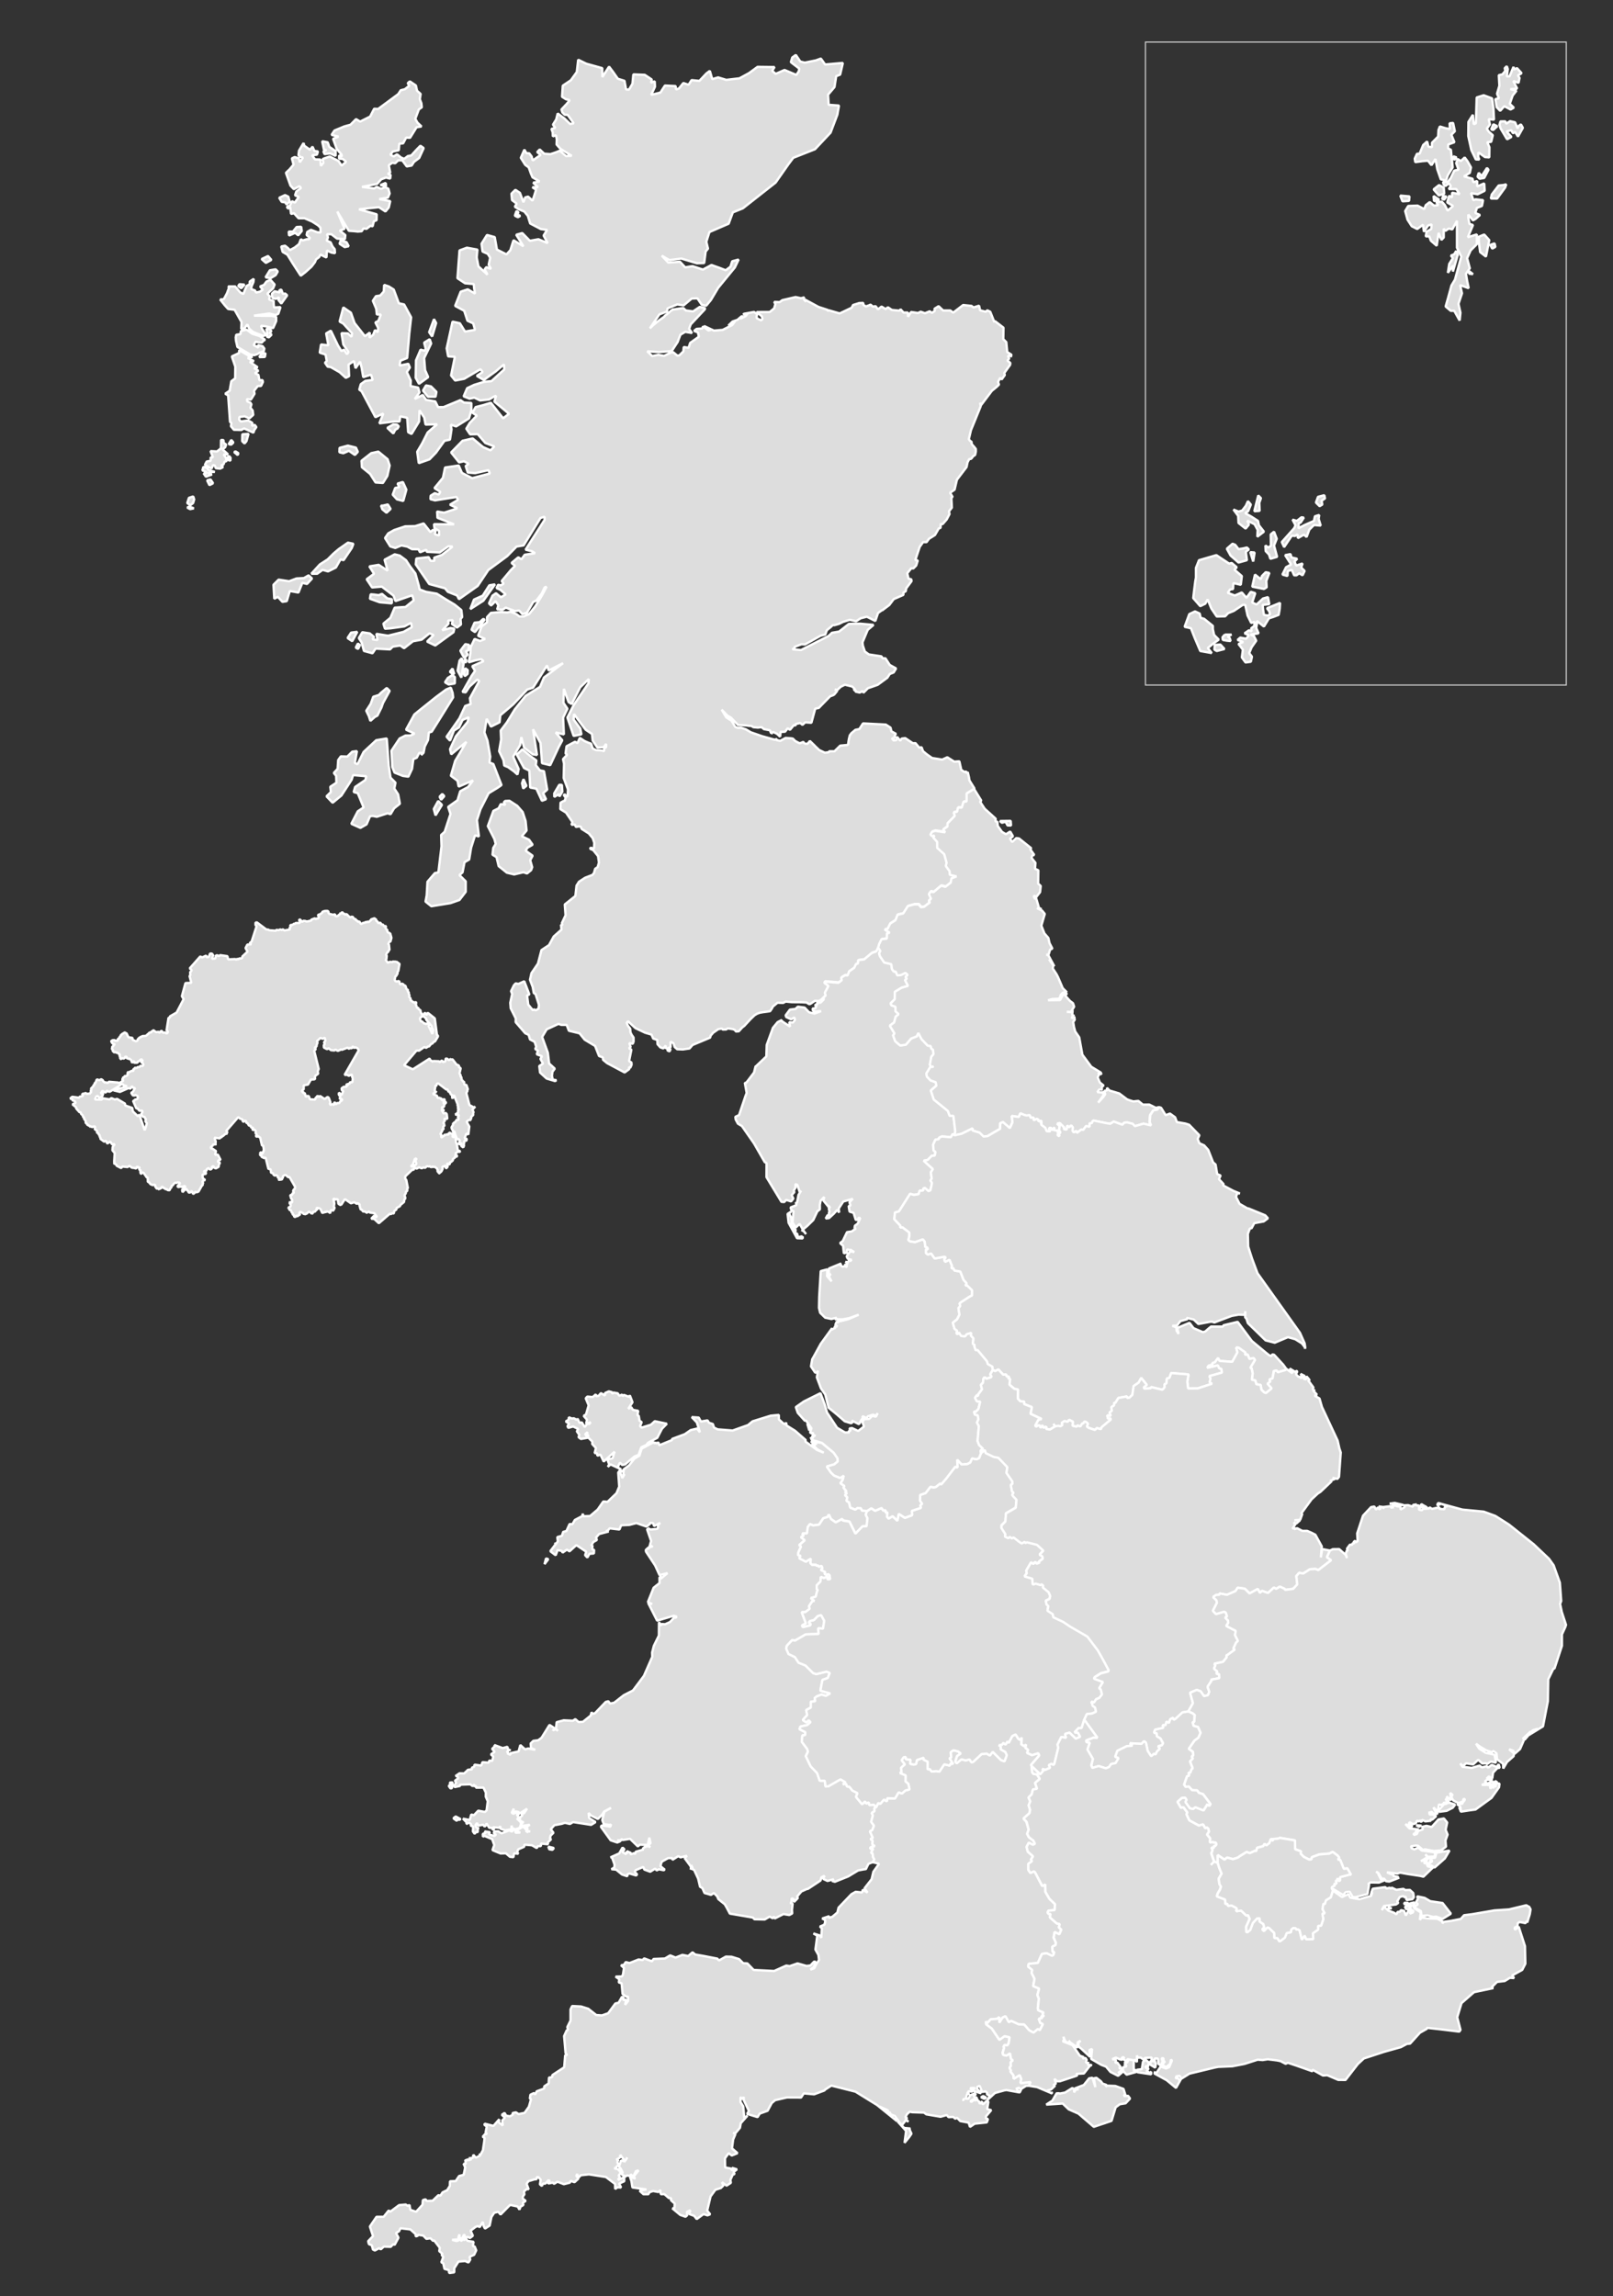 <?xml version="1.0" encoding="utf-8"?>
<!-- Generator: Adobe Illustrator 17.1.0, SVG Export Plug-In . SVG Version: 6.00 Build 0)  -->
<!DOCTYPE svg PUBLIC "-//W3C//DTD SVG 1.1//EN" "http://www.w3.org/Graphics/SVG/1.1/DTD/svg11.dtd">
<svg version="1.1" id="Layer_1" xmlns="http://www.w3.org/2000/svg"  x="0px" y="0px"
	 width="690px" height="982px" viewBox="0 0 690 982" enable-background="new 0 0 690 982" xml:space="preserve">
<rect x="0" y="0" width="690" height="982" fill="#333333" stroke="none"/>
<rect id="frame" x="490" y="18" fill="none" stroke="#CCCCCC" stroke-width="0.5" stroke-miterlimit="10" width="180" height="275"/>
<g id="landmarks-regions">
	<path id="scotland" fill="#DDDDDD" stroke="#FFFFFF" stroke-miterlimit="1" d="M644.56,28.31l-0.88,0.84l0.25,1.16l-1.25,1.5
		l-1.53,0.34l0.25,4.5l-1,3.44l0.78,1.97l-1.53,0.34l0.59,3.44l1.5,1.56l1.75-1.97l2.69,1.41l1.41-0.78l-1.75-1.66l1.22-3.5
		l1.63-2.09l-2.59-0.66l2.91-0.25l-1.66-3.25l2.25,0.78l0.41-2.09l-0.66-1.09l1.56-0.94l-1.97-2.16l-1.25,0.53l-0.25-1.09
		l-1.69,4.06l-1.16,0.03l0.41-3.13L644.56,28.31z M340.44,23.5l-1.53,1.09l-0.59,2l3.59,2.75l-0.22,1.16l-1.03,1.56l-5.06-2.13
		l-3.78,1.66l-1.5-1.28l1-1.63l-7.25-0.09l-3.63,2.66l-4.13,2.25l-5.63,0.66l-3.5-1.06l-2.5,0.75l-1.03-3.53l-1.47,1.09l-3,3.19
		l-3.34-0.34l-1.28,2l-2.25-0.75l-1.88,2.34l-1.25,0.41L289,36.81l-4.56-0.22l-1.94,3l-3.94,1l1.63-3.5l-0.13-2.34l-1.56,0.66
		l0.31-1.41l-3-2l-4.88-0.19l-0.38,4.03l-1.5,2.5l-1.25-0.09l-0.66-3.69l-2.84-0.88l-2.06-2.94l-1.69-2.25l-2.88,4.44l-0.03-3.78
		l-6.84-1.91l-3.47-1.69l-0.59,5.25l-2.56,3.53l-3.44,2.31l-0.31,4.75l1.63,1.03l1.63,0.41l-1.25,1.59l-2.28,2.41l0.41,1.25l1,1
		l1.28,0.06l2.56,3.59l-1.5,0.31l-2.47-2.38l-2.88-2.13l-0.63,2.53l-1.38,2.25l1,1.41l-1.66,0.41l0.53,1.44l0.06,1.75l1.31-0.5
		l0.38,1.75l-0.09,2.22l1.66,1.88l4.81,2.97l-2.38,0.09l-2.75-2.25l-1.63,0.66l-2.31,0.78l-2.69-0.19l-1.91-1.81l-1.09,1.13
		l1.5,1.19l-3.41,2.41l-0.47-1.75l-1.03-1.34l-1.22-0.06l-0.84-1.5l-1.53,3.5l1.88,3l1.5,1.09l0.88,2.5l0.75,1.75l3,1.75l-2.72,0.56
		l2.06,1.91l-2.41,0.03l1.59,1.06l-0.94,3l-0.59,1.69l-1.88-1.75l-1.25,0.34l-0.75,2.06l-1.5-4l-1.94-1.31l-1.69,1.66l0.25,2.75
		l2,1.5l-0.81,1.34l1.69,1.06l2.38,1l1.5,1.84l1,3.25l4.59,2.41l2.66,0.34l-1.5,2.41l1.75,3.25l-3.97-1.66l-3.66,0.66l-3.25-3.31
		l-2.59,0.72l3.09,4.94l-4.25-2.59l-1.34,4.25l-1.66,1.81l-4.09-2.06l-0.94-5.34l-3.31-0.91l-2.34,3.75l0.44,3.34l2.25,1l1,1.66
		l-0.63,3l1,1.75l-2-0.75l-0.72,0.94l1.22,2.31l-3.88-3.56l-0.75-3.84l0.31-3.34l-4.5-0.81l-3.16,1.16L195.69,119l3.25,2.16
		l3.72,0.34l0.16,1.75l0.38,2.34l-3.09-1.84l-3.03,1l-2.38,6.09l3.88,2.09l1.38,4.25l2.47,1.13l0.78,2.78l-4.28,0.72l-2.22-3.56
		l-3.13-0.69l-2.5,11.44l0.63,3.44l2.88,0.16l-1,4.91l-0.63,3.09l1.75,2.16l3.88-0.75l6.94-4.09l0.94,1.19l-2.5,1.66l3,1.75
		l5.06-3.66l3.56-3l0.13,2.16l-5.5,5l-3,0.25l-4.38,1.34l-3,1.41l-1.5,3.5l2.5,1l2.09-0.44l2.41,1.19l3.88-0.41l2.13-1.25l0.88-0.34
		l-0.75,2.5l6.25,5.19l-2.5,1.97l-5.25-6.66l-3.25,1l-3.25,0.84l-1.38,2.41l1.88,1.25l-3,3.09l-1.5,2.5l1.63,2.41l3.25-0.09
		l3.25,3.78l3.84,1.47l-1.59,1.69l-3.22-1.41l-4.44-3.69l-4.34,1l-4.88,5l3.41,4.25l2.09-0.5l2,1.09l-1.28,0.97l0.91,2.78l3.13,0.25
		l5.72-1.28l0.59,1.44l-7.56,2l-4.38-2.25l-1.38-3.16l-5.84,0.84l-0.91,4.41l-3.63,4.41l2.5,1.59l-0.63,1.16l-1.75-0.59l-1.75,1.09
		l-0.09,1.5l1.97,0.5l4.13-0.66l5.06-0.78l0.66,1.19l-3.47,2.09l3.13,1.5l-1.75,0.66l-3.88,1.25l-3-0.5l0.16,2.69l7.09,2.81
		l-8.59-0.09l0.22,1.69l1.94,1.16l0.06,2l-1.81-0.5l0.31-1.41l-1.13-0.5l-1.13,0.91l-2.88-3.66l-3.63,1.16l-4.25,0.09l-4.75,1.59
		l-2.5,1.41l-1.38,2l2.25,3.59l2.13,0.66l2.63-1.09l2.5,0.5l2,1.09l2.81,0.06l0.66,1.28l2.66-1.09l0.25,0.91l5.5,0.25l3.75-2.66
		l1.75,0.16l-4.56,3.56l-3.31,1.19l0.13,1.34h-1.63l-0.88-1.59l-5.25,0.59l-0.25,2.5l5.75,8.41l6.75,1.84l1.25,1.5l3.94,1.56
		l0.81,1.59l8-5.66l4.53-6.78l8.09-5.97l4-4.09l3-0.5l7.25-11.75l1.75-0.5v1.34l-8.13,12.75l2.75,0.66l1.28,0.84l-4.41,0.66
		l-1.38,1.94l-1.38-0.84l-2.88,2.41l1.5,1.25l-1.88,1.91l-3.84,4.59l0.84,1.09l-1.19,0.75l-1.16-0.25l-0.66,1.41l1.63,0.75
		l2.25,1.94l-2,1.25l-2.13-1.75l-1.5,1.06l-1.5,3.31l0.91,0.88l1.91-1.84l1.19,1.75l-0.5,1.75l2.38,0.16l1.25-0.91l3.94,1.47
		l1.81-0.22l1.38,1.5l2-0.59l2.66-4.56l1.34-0.59l2.31-3.03l1.25-2.63l0.81-0.28l-2,3.75l-2.91,4.75l-2.56,3.19l-2.34,1h-1.81
		l-1.34-1l-2.5-1l-1.34,0.31l-2.81-0.16l-4.19,0.34l-1.66,1.81v2.19l-2.34,1.81l-1.5,4l3,1.34l-2.16,0.84l-2.34-0.84l-1.66,3.5
		l-0.16,2.66l-0.69,3.84l2.84-0.84l2.5-0.5l1,0.84l-4.84,2.16l1.19,2l-1.5,2.19l-3.84,6.81l1.34,0.19l1.66-2.5l3.34-3l0.81,0.66
		l-4,7.34l0.34,2.5l-2.34,0.81l-2.5,5.34l-5.5,7.84l1.5,1.66l1.69-4.34l2.16-1.31l1.5-3.19l2.66-1.16l-0.5,2l-5,6.16l-2.5,5.5
		l0.5,2.19l6.5-5.34l-3.31,5.66l-1.5,2.5l-1.84,6.34l2.84,2.16l0.5,2.5l6.16-2.66l-2.16,2.84l-3.34,1.81l-1.16,3.84l-4,2.84l1,3
		l-2.5,7.66l-1.5,1.34l0.16,4.81l-1.34,11.19l-1.5,0.31l-3.16,3.69l-0.34,5.81l-0.5,2.69l2.5,2l3-0.5l5.19-0.84l3.81-1.34l2.69-3.5
		v-4.5l-2.69-2.66l1.34-1.16l0.84-4.34l2-1.16l0.81-5l1.69-5.34l1.66,0.5l-0.84-7l1.5-4.66l3.5-6.84l3.84-2.34l1.66-1.16l-3.5-9
		l-1.66-0.66l0.34-2.5l-1.19-6.84l-1.31-3.5l1-5.84l1.81,3.34l3.69-1.84l0.31-3l5.5-4.66l6-6.34l2.5-0.81l6-9.5l0.69,2.16l6.16-3.16
		l-8.16,6.16l-1.69,4l-6.16,3.84l-4.66,5.81l-3.34,5.5l-2.66,3.5l0.16,3.84l-0.84,5l1.84,3.84l0.34,2.31l1.66,0.69l2.5,1.81
		l1.5,1.34l0.5-2.34l-2.34-5.31l3-5l0.5-3.34l1.19,4.5l3.66,2.84l1.84,0.31l-1.69-11l3.19,5.84l0.66,8.66l3.5,0.84l3.66-7.84
		l1.5-2.81l-2.81-3.34l3.5,0.84l-0.34-7.19l1.84-3.81l-1.69-2.5l0.19-6l2,5.66l1.31,0.84l3.69-7.19l3.66-3.5l-0.16,1.84l-6.34,9.34
		l-2.66,5.31l2.66,7.84l3.34-0.66l-0.5-2.5l-2.84-3.84l0.16-2.34l3.34,4.5l1.66,2.19l2.69,1.81l0.31,2.84l2,3l2.69-0.16l1.06-1.41
		v1.38l-0.5,0.25l-0.41,0.63l0.06,0.81l-1.16-0.31l-2.34-0.13l-1.41-0.72l-0.66-2l-1.34-0.5l-1.5-0.66l-2-1.34l-0.75,1.66
		l-0.25,0.59l-1.06-0.59l-3.63,1.94l-0.41,3.06l0.66,0.59l-1.75,1.84l0.44,1.97l-0.16,6.09l1.84,4.91l-0.09,1.78l-0.16,1.25
		l-0.59-0.13l-0.59-0.91l-0.34,0.5l0.78,0.91l-0.34,1.38l-0.66,0.22l-1.19,0.66l-0.09,2.75l2.44,1.5l2.72,4.03l-0.41,1.16l1.44-0.09
		l0.5,1.03l1.31-0.25l0.75,0.16l0.34,0.91l3.16,2l0.16,0.19l0.09,0.16l1.34,1.59l0.69,2.06l-0.13,2.41l-1.47-0.34l-0.19,0.44
		l1.34,0.59l2.06,2.56l0.38,2.75l-0.34,1.19l-0.19,0.72l-1.09,0.75l-0.5,1.78l-0.66,0.84l-3.16,1.22l-2.59,1.69l-1.06,1.66
		l-0.5,4.44l-4.53,3.63l0.34,4.63l-1.56,3.31l0.22,0.91l-0.63-0.16l0.22,2.06l-3.31,2.94l-2.03,3.69l-3.22,2.13l-1.5,5.78
		l-2.78,4.09l-0.63,2.81l1.16,3.09l0.47,2.59l0.75,0.5l1.44,4.56l-0.16,1.59l-1.16,0.75l-0.88-0.44l-0.31,0.5l-2.06-2.5l-0.5-3.91
		l0.97-0.41l-2.16-5.66l-2.5,1.13l-1.19-0.22l-0.75,0.81l-1.22,2.53l0.47,1.16l-0.81,3.81l0.19,2.34l2.16,4.34l-0.03,1.59l4.09,4.75
		l1.44,0.66l0.59,1.97l1.97,1.03l0.69,2.09l-0.41,1l1.13,0.66l-0.47,1.59l2.22,0.81l-0.66,1.16l1.09,2l-1.59,1.03l0.34,2.81
		l2.81,2.56l3.63,1.09L238,462l-1.56-0.25l-0.34-1.59l0.22-1.75l1-1.34l-2.41-2.22l-0.56-4.59l-2.44-6.75l1.94-3.25l5.06-2.34
		l1.25,0.44h2.25l0.94,2.5l4.56,1.09l2.19,2.72l4.47,2.69l1.69,4.31l1.66,0.59l0.03,1l1.75,1.44l7.5,4l1.97-1.44l-0.06-1l0.47,0.5
		l0.59-1.34l-0.06-1l-1-0.59l0.97-4.88l-1-0.63l0.69-0.5l-0.56-1.72l1.47,0.34l0.34-0.94v-1.75l-0.81-1.16l-0.5-1.03l-0.13-1.56
		l-0.97-1.31l-0.53-1.25l0.59-0.63l3.19,2.94l4.09,1.94l2.75,0.81l0.72,1.69l1.78,0.63l0.06,1.78l1.19,1.34l1.31,0.5l1.06-1.28
		l-0.16,1.09l0.78,0.09l0.13,0.97l0.88,0.38l0.38-1.03l-1-0.41l1.03-0.34v-2.41l1.22,0.69l0.53,1.63l1.09,0.94l2.41,0.09l2.84-0.41
		l1.31-1.5l7.5-3.13l0.25-0.88l1.09-1.25l2.16-1.5l1.5-0.25l0.44,0.41l1.41-0.03l0.75-0.47l2.16,0.34l0.69,0.25l0.66,0.75l1.16-0.09
		l1.5-1.66l0.84-0.63l2.66-2.88l1.06-1.03l0.69-0.66l1.09-0.66l1.09-0.41l1.38-0.25l2.13-0.28l0.97-0.16l0.78-1.16l0.38-0.78l2-1.66
		l2.38,0.09l1.13-0.59l2.63,0.25l4.06,0.03l2.25,0.13l1.06,0.69l0.53-0.09l1.97-1.34l1.69,0.09l1-0.59l1.19-1.16l0.88-0.75
		l-0.38-1.16l1.56-2.94l-1.75-1.22l0.16-0.66l5.84,0.5l1.41-1.09l-0.22-1.09l1.63-1l1.13,0.06l0.66-1.75l2.16-1.47l0.69-1.53
		l0.91-0.41l0.09-1.31l2.56-0.34l3.31-2.81l1.84-0.59l0.84-1.69l0.41-1.5l1.09-2.06l2.19-0.25l0.13-2.28l1.13-0.25l-2.13-1.41
		l1.25-0.25l1.09-2.31l2.25-1.44l0.91-2.31l2.44-0.53l2-3.16l2.75-0.75h1.81l0.94,1.19l1.31-0.09l2.59-1.94l-0.56-0.66l1-0.91
		l-0.91-1.94l0.81-1.22l1.19,0.34l3.25-2.78l1.88,0.5l2.25-1.81l0.34-1.78l2.16-0.88l-2.91-0.69l-0.06-1.56l-1.66-2.19l0.31-1.44
		l-1-3.63l-2.94-2.69l-0.06-2.56l-1.66-1.84l0.5-0.91l-1,0.31l-0.69-0.66l0.66-1.19l1.34-0.47l4.28,0.66l-0.84-1.19l1.81-1.31v-1.28
		l3.19-3.25l-0.53-1.47l1.5-0.34l0.34-1.69l1.66-0.06l0.69-2.41l1.41-0.25l-0.06-3.28l3.22-2l-2.16-3.47l-0.25-1.5l-0.5-2.09
		l-0.47,0.59l-0.13-0.84l-0.75,0.25l-1.41-0.94l-0.81-3.66l-2.19,0.16l-2.97-1.88l-2.19,1l-4.34-0.69l-2.22-1.56l-1.63-1.34
		l-0.63-1.69l-1,0.16l-1.59-1.91h-1.19l-2.91-1.97l-0.31-0.19l-1.5,0.19l-0.63,0.91l-1.38-1.69l-0.28,1.44l-1.16,0.16l-0.81-1
		l0.97,0.25l0.25-1.09l0.53,0.78l-0.5-1l0.56-0.78l-1.94-1.06l-0.38-1.59l-2.03-1.31l-9.75-0.5l-1.56,2.41l-1.69,0.34l-1.75,1.47
		l-0.66,0.91l-0.34,1.38l-0.22,1.22l-0.13,1.16l-0.31,0.34l-3.09,0.28l-2.47,2.41h-1.25h-1l-0.19,0.41l-1.69,0.19l-2.38-1.13
		l-1.75-1.66l-0.28-0.31l-1.97-1.91l-1,1.22l-1.25-0.06v0.06l-0.53-0.81l-1.5,0.59l-0.25-0.09l-0.56-0.25l-1.19-0.66l-1-1
		l-0.81-0.13l-2.28-0.16l-2.31,1.25l-1.56-0.34l0.13-0.5l-0.75,0.34l-0.56-0.09l-4.94-1.38l-4.91-1.69l-2.16-1.31l-2-0.63
		l-1.34,0.03l-0.84-0.28l-0.31-0.13l-0.66-1.13l-1-1.56l-2.16-1.34l-2-3.34l2.5,2.59l1.38,0.75l3.13,3.25l3.47,0.16l1.34,0.19h0.81
		l0.94,0.56l0.91,0.09l1.03,0.09l1.56-0.19l1,0.84l2.59,0.5l0.41,1.09l0.81,0.25l-0.41-0.34l0.66-0.25l1.59,0.78l1.28,1.22
		l0.22-1.81l-0.16-0.25l1.16-0.03l0.91-0.06l1.09-1.44l1.03,0.63l1.72-2.09l0.69,0.31l-0.03-0.66l1-0.25l1.03-0.19l0.91,0.78
		l1.19-1.09l2.63,0.19l1.63-6.03l1.56-0.34l0.59-0.63l4.25-4.34l1.22-0.44l0.53-0.31l1.31-1.59l-1.09-0.56l1.09,0.22l1.5-1.41
		l1.75-0.84l3.09,0.75l1.09,1l-0.44,0.53h0.94l-0.19,0.66l1.84,0.41l1.25-0.66l0.34,0.72l1.91-1.91l4.19-1.47l4.13-3.03l1.03-1.59
		l1.66-0.66l1.06-1.72l-2.72-1.5l-1.84-2.84h-1.19l-0.56-0.84l-5.34-0.81l-1.72-1.25l-0.84-2.5l-0.19-1.38l2.25-5.38l2.5-2.13
		l-5.5-0.5h-2.72l-2.34,0.09l-4.19,3.28l-3,0.5l-1.5,1.38l-9.97,5.09l-1.78,0.91l-3.72-0.31l0.97-0.5l-0.09-0.5l3-1.16l1.53,0.09
		l6.66-3.75l2-0.5l0.66-1.84l1.84-1.5l0.66-0.66h0.8l2-0.59l0.84-0.41l0.84-0.44h0.06l2.75-0.84l2.75,0.59l1.91-1.25l2.66-0.69
		l3.63,1.84l1.16-3.41l1.66-1.19l0.09,0.09l3.06-2.31l1.91-2.53l4.13-1.81v-1l1-0.56l0.22-1.25l2.28-3.09l-0.13-0.78l-1.16-0.22
		l-0.56-2.34l1.72-2.16l0.88,0.09l1.22-1.25l0.69-2.19l-1.16-0.16l0.16-0.19l1.81-5.41l1.44-2.06h1.5l1.06-1.44l2.53-1.59l1.63-2.81
		l0.75-0.25l0.13-1.75l0.75,0.16l1.75-2l1.22-2.31l-0.22-1.19l1.22-1.56l-0.22-4.34l0.56-0.19l-1.09-1.84l1.91-1.31l1-4.25
		l4.13-5.44l0.41-1.97l0.34-0.75h0.06l0.31-0.66l0.78-0.13l0.47-0.47l0.28-0.5l1-0.69l0.31-1.41v-1.16l-0.47-0.59l-0.13-0.19
		l-0.38-0.41l-0.78-0.91l-0.09-1l-0.56-0.31l-0.59-0.75l0.16-0.63l0.75-3.22l4.19-10.28l-0.25-1.5l0.41,1.03l4.59-6.09l2.06-1.69
		l1-0.97l-0.41-1.16l0.94-1.75l0.59,0.72l1.38-1.91l-0.25-0.84l2.5-3.5l0.09-0.84l-1.22-1l0.75-0.88l-0.5-1.03l1.25-0.59l-0.09,1.03
		l0.31-1.03l-1.81-1.16l-0.41-4.25l-1.28-1.25l0.09-4.91l-3.69-2.84l-0.22,0.44l-1.75-4.41l-1.28-0.63l-0.66,0.63l-2.41-0.63
		l-0.44-1.97l-2.38,0.75l-0.84-0.66l-3.59-0.38l-4.25,3.25l-1.25-0.91h-3.06l-1.94-1.84l-1.75,1.09l0.09,0.94l-1.19,0.84l-0.97-0.69
		l-2.03,0.84l-1.81-0.66l-1.16,0.56l-2.94-0.44l-1.34,2.03l-0.06-1.78h-1.84l-1.25-1.38l-0.56,0.56l-3.19-0.31l-1.69-1.13
		l-0.97,0.78l-1.75-1.09l-1.53,1.19l-1-1.34l-1.22,0.16l-0.94-0.84l-0.75,0.34l-1.22,0.44l-1.09-0.63l-0.09-0.88l-1.69,0.06
		l-2.66,0.84l-0.59,1.16l-5.13,2.44l-4.75-1.38l-0.38,0.44l0.03-0.56l-3.94-1.28l-5.81-3.16l0.47,0.94l-1-1.13l0.25-0.75l-1.41,0.38
		l-2.31-0.5l-5.66,1.31l-1.19,0.84l-2.31-0.09l0.5,0.91l-0.5,1.84l-1.88,1.56l-5.63,0.03l2.22,1.81l0.28,1.16l-0.53,0.59l-1.84-0.84
		l-0.16-0.72l0.28-1.16l-1.38-0.88l-4.22,0.78l-0.44,0.31l1.91-0.41l-0.75,1.06l-2.38,1.19l1.25-1l-0.69-0.06l-1.75,1.5l-2.09,0.72
		l-1.81,1.75l2.91-1.91l-1.25,1.66l-4.09,2.09l-3.72,0.31l-4.28-2l2.91,1.69l-0.97,0.25l-2.34-1.75l-0.31,0.91l-2.44,0.16
		l-1.09,0.84l1.69,0.69l0.34,1.84l-3.69,2.63l-0.69,2.09l-2.06-0.34l-0.16,1.88l-1.75,1.72l-0.84,0.09l-1.69-1.41l-0.91,0.06
		l-3.06,1.44l-2.44-0.44l-2.66,0.5l-2.09-2l2.28,0.16l2.63,0.19l5.53-0.44l2.56-3.91l0.34-0.91l0.84-2.19l2.06-1.22l2.91,0.5
		l-1.25-1.78l0.69-1.91l6.06-6.47l0.03-0.5l-2.25-0.5l-2.84,1.91l-3.09-0.41l-1.09-1.03l-4,0.59h-0.56l-0.19,0.25l-0.56,0.31
		l-1.06,1l-1.44,1.09l-0.41,0.53l-2.03,1.41L279.5,139l-1.5,1.44l4.09-6l3.22-1.19l0.25-1.34l4.19-1.72l2.69,0.41l3.47-2.91
		l2.41-0.09l1.88,2.75l1.88,0.41l2-2.41l3.13-5.25l7.13-8.69l1.63-3.41l-2.75,0.75l-0.75,2.34l-2.03,1.5l-2.59-1l-3.5-1.25
		l-3.66,1.97l-4.47-1.47l-3.13,0.5l-2.22-2.41l-5,0.38l-2.78-2.97l3.25,1.91l5.13-0.66l6.63,2l3.13-0.09l0.63-4.91l1-1.25
		l-0.72-2.94l1.34-4.16l8.22-3.56l1.78-4.84l4.31-1.75l14-11l5.56-7.94l2-2.66l9.28-3.66l6.66-7.09l2.91-7.69l0.69-3.91l-4.41-0.31
		l-0.25-4.34l2.75-3.25l0.72-4.66l1.69-0.66l1.16-5l-7.59,0.66l-1.81-2.53l-2.16,0.78l-4.75,0.97l-1.88-0.47L340.44,23.5
		L340.44,23.5z M634.69,40.75l-3,0.94l-0.34,11l-0.91,0.47l-0.38-4.06l-1.91,3.06l-0.06,6.03l1.31,6l1.91,4l1.5,0.06l-0.47-1.16
		l0.06-1.94l2.84,2.03l1.84,0.13l0.06-4.31l-0.91-2.16l1.66-0.19l0.69-2.81l-1.69-1.5L636,55.06l1.34-1.81l-0.5-2.31l2.25,0.25
		l-0.25-4.94l-0.59-4.19L634.69,40.75z M175.31,34.81l-0.88,0.75l0.63,1.13l-1.88,1.47l-1.75,0.44l-1.09,1.66l-8.59,6.34l-1.69-0.09
		l-1.72,3.34L154.06,52l-1.75-1.06l-2.38,2.41l-2.63,0.72l-4.22,1.75l-1.25,1.88l2.97,0.72l-2.31,0.94l1.56,4.34l2.03,2.38
		l0.16,0.88l-1.16-0.53v1.44l1.47,0.09l1.53,1.22l-1.94,1.66l-1.34-1.97l-3.75-1.94l-2.16,0.75L138,68.06l0.34,1.59l-1.09,1.28
		l-0.19-2.69l-2.31-0.06l-1.25-1.78l2.09-0.25l0.41-1.41l-1.5-0.16l-0.81-1.84l-1.09,1.31l-2.44-1.72l-0.31-1.16l-1.94,3.25
		l-0.25,1.97l0.91,0.78l1.03,0.25l-1.34,1.97l-0.41-1.66l-1.78-0.56l-1.22,0.56l0.72,2.69l-1.66,1.97l-1.59,1.53l1.94,5.47
		l1.44,1.53l2.38-1.28l0.69,0.75l-2,1.5l-0.56,1.66l1.63,0.69l-0.75,1l-0.97,1.44l-1.16-0.63L124,87.91l-1.31,0.59l0.63,0.75
		l0.78-0.84l0.41,3.09l1.25-0.31l1.94,2.16h2.56l3.25,1.41l2.5,1.59l1.06,1l0.09,2.09l-1.31-0.09L133,98.31l-1.56,0.88l-0.28,1.31
		l1.44,1.31l-0.41,0.5h-0.88l-1.81,0.53l-0.81-0.53l-0.78,2.09l-1.81,1.44L124,107l-0.84-0.91l-1.22-1l-1.63,0.34l0.59,2.31
		l2.03,1.19l2.25,3.66l3.47,5.34l2-1.53l2.59-2.34l1.44-1.88l0.56-1.28l1.25-0.91l0.66-1.16l1,0.59l1.5,0.72l0.19-2.97l2,0.88
		l1.47,0.25l-0.13-1.72l-0.94-1.16l-0.81-1.78l-1.69-0.72l0.56-1.38l-0.41-1.38h1.84l2.44,1.88l3.38,0.25l0.19-1.75l-2.41-1.91
		l2.09-0.75l-3.13-7.41l4.94,8.25l2.34,0.16l1.47,0.16l1.69-0.13l0.75-1.19l1.31,0.16l1.69-1.31l0.91,0.25l0.53-2.19l1.16-0.41
		l0.06-2.56l-7.59-2.13l8.53-0.91l2.81,1.84l1.41-1.69l0.63-2.75l-4.69-0.88l3.69-0.59l0.75-1.78l-0.53-2.06l-1.41-0.66l-1.74,0.7
		l-1.84-0.84l-1.09,0.69l-5.22-0.66l6.5-1.28l1.72-1.97l2.03-0.75l1.81,0.47l0.19-1.56l-1.19-0.5l1.03-0.53l-0.63-3.13l1.44-1.03
		l1.31,0.16l1.28-1.22h1.75l1.91,2.59l2.09-0.38l1-1.56l2.22-1.66l1.94-4.25l-1.41-1l-1.69,1.72l-2.22,2.44l-1.44,0.25l-1.56,1.19
		l-1.28-0.5L169.84,66l-1.44,0.91l-1.4-0.75l1-1.34l2.59-0.56l0.22-2.81l1.63-0.13l1.31-2.47l1.66,0.09l2.78-4.5l2.13-0.34
		l-1.75-1.66l-0.91-1.63l1.5-4l1.28-0.91l-0.19-1.75l-0.66-1.72l0.34-2.25l-1.53-1.38l-0.5-2.25L175.31,34.81z M645.94,51.81
		l-1.59,1.09l-0.44-1l-2.06,0.03l-0.41,1.47l0.47,1.53l2.78,4.66l1.88-1.03l-2.16-2.31l2.09-0.56l0.69,1.31l0.91-0.59l1.25,2
		l2.09-3.72l-0.84-1.5l-1.03,0.75l-0.38,1l-1.09-2.63L645.94,51.81z M621.59,52.56l-1.5,0.19l0.16,2.44l-1.84-0.34l-2.47-0.75
		l-0.59,1.5l-0.16,2.81l-2.63,2.66v1.88l-1.5-0.19l-0.56-2.25l-1.69,1.5l-1.56,3.75h-1.09l-0.97,2.09l0.22,1.5l3-0.41l2.44-0.19
		l1.5,1.91l1.72-2.66l0.75,4.34l1.5,4.34l2.25,0.56l0.78-2.25l2.06-3.41l-0.75-7.53l-1.16-0.56V61.8l2.66-0.97l-1.31-3.19l1.5-1.5
		L621.59,52.56z M638.81,53.16l-0.91,2.19l0.84,0.25l1.76-1.6L638.81,53.16z M621.66,66.84l0.44,1.56l0.97-1.06L621.66,66.84z
		 M626.56,67.34l-1.66,1.56l-1.34-0.9l-0.63,1.81l1,2.75L622.09,73l-1.53,3.16l-1.22,1.69h-2.03l0.25,1.06l0.75,0.66l1.5-1.13
		l0.84,1.13l-0.91,1.28h3.19l1.41,2.22l-3.16-0.66l-0.09,2.03l-1.19-0.69l-0.81,2.84l2.5,1.5l-2.34,2l-1.16-2.34l-1.34-1.5
		l-2.34,0.19l0.84,1.31l-1.84,0.19l-1.81-1.5l-1.69,1.31l-0.66,1.69l-2.84-1.5l-4,0.16l-1.31,2.16l1,3.69l1.81,2.81l2.34,1.19
		l2.5-1.84l0.34,3l1.81-2.66l1.5-0.5l-0.16,2l-2,1.16l-0.34,2h1.5l0.69,1.84l2.5,2.16l0.81-5.5l1.19,3l1-1v-3.84l0.66,1l1.5-1
		l1.5,0.34l2-3.66v5.5v6l1.84,3.81l-2.69,9.84l-1.5,2.5l-1.5,5.5l-1,3.5l2.19,1.84h1.5l2.31,4.16l0.34-3.34l-0.84-3.81l1.5-4.5
		l-0.81-3.5l3.66,1.31l-0.66-3.16l-0.5-3l1.66-2.34l-1.16-4.31l1.5-3.34l2.66-2.66v-4.19l-3.84,1.19l2.19-5.19l-1.5-0.5l-0.5-2.66
		v-1.34l2,2.5l1.16-0.66l1.84-1.66l-2-0.84l0.66-2.16l2.16-0.84l0.5-2.5l-3.16-0.34l-1,0.34l-1-3l2.84,0.5l3-1.5l-0.19-3.16l-3,1.31
		v-2.31l-1.66,0.5l-0.34-1.5l-3.66-1l2.5-1.5l0.5-2.34l-1.5-2.66L626.56,67.34z M137.81,60.41l0.78,3.66l1.06,0.13l-1.31,0.56
		l0.5,1.16l2.34-0.31l2.38,1.06v-2.06l-2.66-1.78l-0.72-1.97L137.81,60.41z M636.09,71.84l-2.28,3.5l-1.22-1.44l-0.53,1.66
		l0.88,0.88l1.97-0.34l1.84-3.5L636.09,71.84z M644.34,78.84l-1.28,0.31l-1.97,0.19l-2.94,3.84l-0.41,1.72l2.69,0.03l3.41-4.69
		L644.34,78.84z M615.59,79.16L613.25,81l2.25,2.59l2.31-0.75l-0.22-2.59L615.59,79.16z M599,83.66l0.94,2.44l2.81-0.19l0.19-1.91
		L599,83.66z M613.25,83.84l0.19,2.16l2.25-0.56L613.25,83.84z M617.34,83.84l-0.44,1.31l0.91,0.19l0.94-1.28L617.34,83.84z
		 M165,78.25l-2.34,0.91l2.5,0.41L165,78.25z M121.94,83.44l-2.5,1.16l1.06,1.72l1.56,0.25l0.53,0.94l1.31-1.31l-0.56-2.09
		L121.94,83.44z M220.94,90.25l-0.69,2l1.31,0.66l1-0.59l-1.22-0.5l0.41-1.06L220.94,90.25z M634.91,100.31l-2.31,0.94v2.19
		l0.56,4.38l2.5,1.94l1.41-7.06L634.91,100.31z M639.34,104.09l-1.84,0.66l0.84,1.59l1.34-0.75L639.34,104.09z M128.84,97
		l-1.94,0.09l-1.59,1.97h-1.81l0.16,1.69l2.59-1.16l1.31,1.06l1.53-1.84L128.84,97z M622.91,107.34l-0.84,1.41l-1.41,0.56l0.84,1.09
		l-1.56,2.5l-0.59,3.78l2.25-3.13l-0.09,2.59l2.06-7.06L622.91,107.34L622.91,107.34z M145.75,102.84l-0.5,1.41l2.19,1.44l1.72-0.38
		l-0.91-1.72L145.75,102.84z M628.59,116.06l-0.16,1l1.66,0.19L628.59,116.06z M114.66,109.5l-2.75,1.31l1.84,1.63l2.34-1.28
		L114.66,109.5z M117.91,115.19l-2.47,0.41l-1.84,3l2.09,0.41l2.22-1.31l0.91-1.59L117.91,115.19z M108.56,119.25l-1.72,1.16v1.19
		l-1.28,0.66l-0.66,1.41l-0.81,2.09l-1.28-0.66l-2.22-2.59h-3L98,123l-0.94,2.5l-1.31,2.44l-1.56,0.16l1.97,2.47l1.44,1.59
		l2.75,0.34l2.97,5.25l-0.13,2.94l1.41-0.25l1.22-1.69l0.78,1.84l1.56,1.31l1.53,0.66l3,1.13l1.06-0.5l-1.69-2.59l-0.41-1.28
		l2.09,0.25l3.09,0.78l1.31-3v-1.84l-1.81-0.41l-7.69-0.09l6.5-0.91l2.75,0.66l1.16-0.56l0.94-2.84l-2.75,0.16l-0.16-1.59v-1.16
		l-1.94-0.66l0.28-1.28l-1.03-1.22l1.03-1l1.41-1.28l0.66-1.63l-1.81-2.03l-1.69,0.75l-1.06,1.44l-1.69,0.66l1.19,1.31l-1.19,0.88
		l-1.69,0.41l-0.5-0.91l-1.56-0.53l0.09-1.16l0.81-1.84L108.56,119.25L108.56,119.25z M102.44,121.56l-0.53,0.78l1.28,0.97
		l1.41-1.56L102.44,121.56z M164.34,121.84l-0.16,2.84l-1.53,1.72l-1.84,0.28l-1.31,1.97l1.44,3.41l0.25,2.44h1.72l-1.06,2.75
		l-1.28,0.66l1.19,2.34l-0.16,1.84l-1.19-0.91l-0.75,1.97l-1.59,1.28l0.13-2.19l-2.09,1.56l-4.44-5.63l-1.56-4.44l-3.25-2.25
		l-1.59,6.06l1.59,0.88l3.75,4.16l-0.25,1.47l-1.53-1.47l-2.75-0.09l0.78,4.84l2.22,3.25l-0.66,0.91l-1.31-1.94l-1.03,0.63
		l-1.47-2.34l-3.09-6.41l-2,1.16l0.94,5.09l-3.13-0.34l-0.56,3.5l2.5,0.81l0.5,2.75l-0.75,0.75l1.16,1.69l1.28,0.16l3.81,2.19
		l2.66,2.41l1.41-0.69l-0.25-4.97l2.34-1.53l0.66,3.09l1.94-2.84l0.66,2.59l0.69,4.06l3.34-1.06l0.72,2.25l-3.16,0.41l-1.94,1.41
		l-0.66,2.34l1,0.69l5.91,11.09l3.38-1.59l-1.69,4.22l6.41-0.81h2.25l0.25-2.19l3,0.63l0.41,6.16l1.44,0.75l3.25-5.34l0.16-4.81
		l2.03,3.13l0.56,3l4.94-0.13l-4.03,3.5l-2.34,4.63l-2.13,3.63l0.66,4.88l4.59-1.63l2.75-2.84l3.66-5.09l2.34-0.5l0.66-4.34
		l-0.25-2.09l2.22,0.78l5.5-3.41l1.03-3.5v-3.13l-3.16-0.16l-1.53-1.06l-7.22,3h-2.34l-1.19-2.44l-3.91-0.66l-1.44-2.09l-3.41,1.69
		l2-2.75l-0.56-2.09l-3.25-0.66l0.09-2.34l-1.69-3.66l1.31-1.94l-0.66-1.59l-3.75,0.78l0.34-2.09l2.91-1.16l0.91-10.5l0.78-6.91
		l-3-5.5l-2.25-0.5l-2.19-5.88l-2.09-1.31L164.34,121.84L164.34,121.84z M120.31,123.84l-0.81,0.31l0.19,0.94l-2.25-0.53l-1.09,1.03
		v0.91l0.25,1l1.41,0.31l1.41-0.63l-0.31,1.16l1.22,1.5l2.53-3.53l-0.84-0.75l-1,0.13L120.31,123.84z M185.66,136.5l-2.09,5.59
		l1.28,1.84l1.72-5.75L185.66,136.5z M113.91,140.69l0.25,1.06l0.28,0.84l-0.28,1.41l0.84,0.31l1.16-1.13l-0.75-0.84l0.66-0.66
		l-0.47-0.94L113.91,140.69z M105.5,141l-2.44,0.56l-0.22,1.34l-1.78,0.28l-0.22,1.13l0.09,1.34l0.63,2.75l5.5,3.25l1.78,0.25
		l1.34-0.47l0.81-0.53l1.81-0.66l0.28-1.16l-0.78-1.03l-1.97-0.47l0.22,1.09l-2.06-1.09l0.84-1.44l1,0.25l1.66,0.16l0.59-0.72
		l0.81-0.5l-2.31-1.59l-1.44-0.44l-1.75-0.56L105.5,141z M183.81,145.09l-2.38,1.47l0.66,2.5l-0.34,1l-1.84-0.5l-1.97,4.59
		l-0.13,7.44l1.44,2.59l3.91-2.88l-1.31-3l-0.41-5.13l3-6.25L183.81,145.09z M102.34,149.75l-0.09,1.25l-3.09,1.44l1.5,4.38l-0.06,5
		l-1.66,1.25l-0.69,4.03l-1.91,1.31l1.25,0.69l0.81,11.34l0.59,0.47l-0.19,1.41l1.25,1.5l3.13,0.09l1.25-0.66l4,1.81l0.31-1.06
		l0.94-1.34l-0.75-0.97l-1.09,0.5l0.09-1.34l-1.75-1.03l-3.13,0.44l-0.72-0.69l0.06-1.22l2.28-0.28l2,0.88l1.66-1.5l-0.25-1.88
		l-0.94-1.16l0.41-1.5l-0.5-0.75l-1.22-0.41l-0.19-1.06l1.69,0.22l1.56-2.5l-0.25-1.22l1.59-2.03l1.44-0.09l0.81-1.72l-0.19-0.78
		l-1.31,0.09l-0.44-2.34l-1.47-0.72l1.47-1.03l-1.88-1.13l1.56-0.34l-3.34-2.34l1.75-0.31l-2.66-1.34l2.06-0.5l-1.75-0.53
		L102.34,149.75L102.34,149.75z M113.59,151.06l-1.78,0.34l-0.91,1.34l2.41-0.06L113.59,151.06z M182.25,164.84l-1.31,2.22
		l2.13,2.63h3.25l0.38-2.09l-2.34-2.34L182.25,164.84z M168.25,181.5l-2.56,1.5l2.56,2.41l0.84-1.59l0.97-0.56l0.53-0.91l-0.75-0.75
		L168.25,181.5z M106.31,185.56l-2.66,0.19l-0.06,2.94l1,1l0.84-1L106.31,185.56z M94.56,188.16l-0.06,3.59l-1.66,1.34l-2.78-0.16
		l1.03,2.72h-1l0.06,1.41l-1.75,0.34l-0.75,1.44l2.84,1.56l0.66-1.5l0.69,0.19l0.5,1.16l1.84,0.19l1.22-0.63l-0.81-0.75l1-0.41
		l0.5-1.25l0.84-0.16l-0.25-1.44l-1-1.38l1.88-0.09l-2.41-2.16l1.16-0.84l0.44-1.19l-1.06-0.72l-0.09-1.19L94.56,188.16
		L94.56,188.16z M98.94,188.16L97.81,190l1.13,0.16l0.91-0.91L98.94,188.16z M148.81,190.59l-3.56,0.97l-0.06,1.88l1.66,0.41
		l2.41-1.03l2.56,1.78l1.25-1.34l-0.81-1.81L148.81,190.59z M100.81,193.09l-0.66,0.25l1.53,1.31l0.31-0.81L100.81,193.09z
		 M161.84,193.16l-3.03,0.66l-4.16,3.25l0.16,2.78l3.5,2.84l2.34,3.66l3.16,0.22l1.88-3l1-4.47l-0.88-2.69L161.84,193.16z
		 M98.06,195.06l-0.66,0.34l0.19,1.34l0.97,0.31l0.09-1.22L98.06,195.06z M87,199.69l-0.41,1.5l1.81,0.72l-0.34,0.75l-0.97-0.22
		l1,1.47l2.59-0.97l-1.59-0.38l0.59-0.72h2.22l-3.09-0.94l0.25-0.66L87,199.69z M566.5,211.81l-2.69,0.69l-0.88,2.44l1.56,1.56
		l1.16-0.69l-0.31-1.63l1.47-1L566.5,211.81z M538.25,211.91l-1.69,6.75l2.28-0.16l-0.16-3.41l0.72-2.03L538.25,211.91z
		 M533.84,214.34l-0.91,2l-1.53,2l-1.59,0.47l-2.16-0.88l2,2.72l0.16,3.03l3.03,2.41l1.41-1.69l-0.69-1.72l3.13,1.56l1.31,2.44
		l-0.16,2.88l2.84-2.16l-2.13-2.72l-0.41-1.88l-2.91-1.88l-2.56-1.44l1.25-0.84l1.16-2.84L533.84,214.34z M90.06,205.06l-1.47,0.38
		l1,2.06l1.56-0.81L90.06,205.06z M172.34,206.16l-2.28,0.66l0.78,1.5l-1.78,0.38l-1.06,2.88l1.81,2l2.69,0.69l1.34-4.84
		L172.34,206.16z M564.34,220.25l-1.84,0.56l-0.44,2l-4,1.75l-2.63,1.38l0.16-2.25l0.75-0.13l1.41-2.16l-1-0.16l-2,1.56l-1.84-0.56
		l1.28,2.44l-0.59,1.25l-5.28,5.91l1,2.16l3.28-4.91l1.31,0.16l1.16-0.69l0.13,1.59l2.56-1.47l1.16,1l1.16-3.13l2-2l2.88,0.25
		l-0.88-2.88L564.34,220.25z M82.66,212.34l-1.84,0.59l-0.72,2.25l1.31,0.88l1.19-0.88l0.47-1.59L82.66,212.34z M165.91,215.75
		l-2.09,0.5H163l0.56,1.59l1.78,1.47l1.75-1.63L165.91,215.75z M81,216.66l-0.91,0.44l1.25,0.66l1.59-0.34L81,216.66z M545,227.41
		l-1.41,1.16l0.09,4.84l-1.13,0.75l-1.25-0.84l0.13,2.38l1.41,1.47l0.59,1.84l2.88-0.84l-1.31-4.84l1.16-2.91L545,227.41L545,227.41
		z M527.25,232.56l-2.44,2.13l1.59,2.91l3.41,3l3.59-1l-0.47-3.59l1.31-1l-0.84-0.84l-1.72,0.41l-1.88,0.28l-1.41-1.84
		L527.25,232.56z M534.84,236.16l1.25,4l0.59-3.84L534.84,236.16z M552.06,237l-2.31,0.44l2.56,4l-2.16,1.16l-1.56,3.16l2.16,0.59
		l0.16-2.16l1.69-0.44l1,2.31h1l1.16-0.88l1.44,0.88l0.88-1.88l-1.47-1.44l0.59-1.75l-2.75,0.91l-0.69-1.75l1.16-1.16l-2.47-0.56
		L552.06,237z M520.34,237.44l-7.44,2.16l-1.31,3.31v4.16l-0.28,1.53l-0.56,4.47l-0.31,2.75l3,3.44l2.16-1.06l1-1.84l1.59,3.91
		l2.31,3.41l3.59-0.09l1.25-1.31l2.47-1l3.84-2.59h1.03l1,4.59l1.56,3.16l1.44-0.47l-0.13,1.75l-1.31,1l0.16,1.31l-1.16-0.44
		l-1.84,1.28l1.84,0.84l-1.16,1.47l-2.53-0.47l-1.16,1l2.41,0.88l-2,0.84l1.88,2.44l-0.44,3.31l1.56,2.16l2.28-0.31l0.47-2.16
		l-1.16-1.53l1-2.47l2-2.84l-1-2l-1.47-0.59l3.47-0.56l-1-2.28l0.28-1.75v-1.25l3,2.38l2.16-3.53l1.84-0.59l2.31-0.88l0.44-2.59
		l0.16-2.53l-5.59,2.28l1,1.41l0.31,1.16l-0.88,0.59l-1.75-0.31l-0.38-2.44l-0.16-1.84l2.84-0.31l-0.56-3l-2.13,0.59l-2.75,2.56
		l-1.88-0.84l1.31-4l-1.91-0.59l-1.84,2.59l-2-2.31l-3,1.31l-3-1.16l1-1.44l1.25-0.16l0.16-2.56l3.16,0.72l0.44-3.72l-3.16-2.75l1-1
		l-2.16-1.84l-1.13,0.25L520.34,237.44L520.34,237.44z M148.84,232.09l-4,2.81l-2.16,1.84l-2.5,2.5l-3.34,2.16l-3.66,4h2.5
		l2.31-1.66l2.34,0.66l3.34-1.66l2-3.5l1.31,0.34l3.5-5.19l0.69-1.81L148.84,232.09z M541.44,244.75l-1.59,1.59l-0.53,1.41l-2.47-2
		l-1.16,5.16l5,1l1.16-0.72l-0.16-2.69l1.31-3.44L541.44,244.75z M168.84,237.09l-4.34,2.31l1.34,4.69l-3.84-2.5l-4,0.66l2,3.16
		l-3.16,2.34l2.34,3.5l4.16-0.34l5,3.84l0.84,2.34l7.16-2.5l0.66,2.16l-3.5,2.84l-4.66,0.31l-1.84,4.34l-3,2.5l0.69,2.16l2.31-0.16
		l6-0.84l2.84-1.5l0.34,1.84l-3.5,2l-6.69,1.66l-5-0.81l0.5,2.66l-2.16-0.34l0.66-1l-1.81-1.5l-3.19-0.5l-1.5,2.5l1.19,1.84l1,3.66
		l3.66,1l1.34-2l6.16,0.34l1.16-1.16l3.19-0.5l1.66,1.16l3.84-3l3.66-0.66l3.34-2.69l1.81,0.69l-2.81,2.81l3.5,1.69l7.81-5.69
		l0.34-1.5l-1.66-0.31l-3.5,1l2.66-2.84l-0.16-1.34l2-0.16l-0.34,1.66l2.16,1.5l1.69-1.31l-0.19-2.34l0.69-0.84l-0.34-3l-2.84-2.31
		l-3.66-2.19l-4-2.5l-4.66-0.81l-2.69-1l-0.31-1.5l-1.5-5.34l-2.5-3.34l-1.5-2.31l-2.69-2L168.84,237.09z M132,246.09l-2,1.16
		l-3.16,0.16l-3.16,1.19l-4.5-0.69l-2.19,2.19l0.34,6l1.5-0.84l2,2.16l1.84-0.31l1.31-4.34l3.69,0.66l1.66-4.16l2,0.5l2.16-2.34
		L132,246.09z M211.75,249.94l-2.44,0.41l-2.81,4.41l-3.75,1.69l-1.56,4.06l5.56-3.56L211.75,249.94z M511.19,261.5l-2.44,1.16
		l-2,5.44l2.69,0.59l1.63,4.16l2.38,5.59l4.91,0.88l-1.69-2.16l2.25-1.84l2.44-1.75l-2-2l-0.53-2.47v-1.41l-3.75-3.03l-1.47-0.41
		l-0.41-1.84L511.19,261.5z M163.41,254l-1.41,0.56l-1.81-0.25l-1.63-0.13l-0.31,1.91l4.16,1.5l3.5,0.31l1.69,0.16l0.06-1.75
		l-1.97-0.38L163.41,254z M523.94,271.41l-1,1.16l0.16,1.13l1.72,0.31l1.59,0.16l-0.31-1.16l-0.84-0.75l1.56-0.84h-2.88
		L523.94,271.41L523.94,271.41z M206.75,264.69l-1.56,1.41l-2.19,0.22l-1.31,3.03l1.5,1l4.13-5.28L206.75,264.69z M522.06,275.69
		l-2.41,0.16l-0.16,2l1,0.59l3.31-0.84L522.06,275.69z M152.84,270.25l-2.66,0.34l-1.5,2.31l2,1.34L152.84,270.25z M153.09,275.25
		l-0.91,1.75l1,0.56l0.81-1.63L153.09,275.25z M199.06,275.5l-2.13,2.81l0.91,1.78l0.84,1.34l1.38-1.44l-0.75-1.5l0.94-0.25
		l0.44-2.41L199.06,275.5z M197.56,281.5l-0.97,1l-0.84,4.34l1.59,2.97l1-6l-0.59-0.81L197.56,281.5z M199.09,281.84l-0.53,0.75
		l0.63,0.84l0.38-0.88L199.09,281.84z M199,285.81l-0.5,2.38l0.31,1l1.19-0.94l0.09-1.66L199,285.81z M193.59,285.94l-1.16,1.38
		l1,0.78l0.88,0.16L193.59,285.94z M193.5,288.75l-1.91,1.19l-1.25,1.88l1.59,0.94l2.63-0.44l0.03-2.75L193.5,288.75L193.5,288.75z
		 M192.84,294.09l-2.03,0.84l-4.22,3.13l-5.78,4.63l-3.56,2.88l-3.56,6.53l3.63,1.66l-1.75,0.81l-2.13,0.03l-2.5,1.25l-3.5,5.25
		l0.38,7l0.94,2.34l3.56,1.41l2.38,0.34l1.56-3.34l0.56-4.16l1.44-0.59l1.09-2.09h1.25l-0.41,0.94l1-1l0.5-2.63l1.41-2.81l0.34-3.19
		l1.25-0.38l2.75-4.38l6.41-10.31l-0.25-1.94L192.84,294.09L192.84,294.09z M165.44,294.25l-2.5,2.09l-0.88,0.91l-2.38,0.75
		l-1.13,3.09l-1.88,2.91l1.13,2.34l0.63,2l2-1.75l1-0.5l1.75-3.5l0.63-1.84l2.88-5.25L165.44,294.25z M165.44,315.84l-4.5,0.75
		l-5.38,5l-2.63,5.25l-1.13-0.5l0.88-5.09l-2,0.25l-2.13,2.09l-2.75-0.09l-1.13,1.59l-0.25,3.75l-1.63,1.75l1,1.25l0.13,2.91
		l-2.63,1.75l0.25,2.25l-1.88,1.84l2.63,2.75l3.75-3.09l4.38-6.75l0.63-2l5.63,0.5l-0.38,1.59l-4.38,3l-0.63,2.16l1.75,0.5l2.5,6.09
		l-2.5,1.66l-2.75,5.34l3.88,1.75l2.63-1.5l1.5-3.5l1.25-0.09l1.63,0.34l4.63-1.5l1.25,0.41l1.5-2.5l2.5-2l-0.75-4l-1.63-2.5
		l0.5-2.5l-2.13-2.16l-0.75-5.09L165.44,315.84L165.44,315.84z M223.44,320.5l-2.38,2.25l3.13,5.75l2.25,1.09l0.38,7.25l2.63,0.5
		l2.38,5.16l1.75-0.66l-1.25-2.59l1.75-1.5l-1.38-7.91l-1.75-0.34l-1.75-2.25l0.25-2l-2.38-1.75L223.44,320.5z M223.94,333.25
		l-0.63,1.75l0.5,2.25l1.38-1.16L223.94,333.25z M239.25,335.66l-2.16,3.66v1.53l1.91-1.16l0.34,0.97l1.22-2.09l-0.22-2.88
		L239.25,335.66L239.25,335.66z M189.19,339.59l-1.13,1.16l0.63,1.34l1.38-1.59L189.19,339.59z M217.94,342.5l-1.88,0.09l-0.56,0.66
		l0.69,1l-2-0.34l-0.88,1.78l-2.25,1.13l-2.38,6.53l2.81,5.5l0.56,2.09l-1.06,1.75l-0.31,2.88l1.72,1.03l0.91,3.84l3.5,2.81
		l3.13,0.75l3.97-0.94l1.53,0.53l1.75-1.41l0.47-1.28l-0.84-2.97l1.03-1.94l-3-2.16l0.81-1.28l2.19-1.25l-1.53-2.16l-3.13-1.47
		l2.06-2.44l-0.41-4.09l-1.25-3.84l-2.34-2.66L217.94,342.5L217.94,342.5z M187.44,342.59l-1.88,3.41l0.75,2.75l2.75-4.5
		L187.44,342.59z"/>
	<path id="northern-ireland" fill="#DDDDDD" stroke="#FFFFFF" stroke-miterlimit="1" d="M139.16,389.56l-1.22,0.37l-0.09,0.38
		l-0.44,0.38h-0.22L137.1,391l-1,0.25v0.44l0.41,0.47l-0.41,0.66l-0.75,0.03l-0.19,0.34l-0.47-0.44l-1.5,0.57l-0.13,0.44l-0.63,0.06
		l-0.13,0.25l-0.47-0.16l-0.19,0.19h-0.72l-0.19-0.19l-0.94-0.09l-0.22,0.28l-0.44,0.16l-0.56-0.82l-0.53-0.25l-0.06,0.63l0.44,0.19
		l-0.03,0.44l-0.35,0.32h-1.5l-0.41,0.34h-0.56l-0.09,0.47l-0.31-0.31l-0.19,0.41l-0.84-0.06l0.16,0.97l-0.41,0.03l0.15,0.9
		l-2.4,0.44l-0.66-0.5l-0.44,0.31l-0.66-0.25l-0.66,0.31l-1-0.13l-0.25,0.38l-2.84-0.22l-0.31-0.25l-0.91-0.09l-4.01-3.01
		l-0.59,0.09v1.06l0.47,0.41l-2.13,6.6l-0.87,0.75l0.78,0.44l-1.75,0.15l-0.78,1.5l0.87,1.5l-2.25,2.09v0.56l-0.38,0.25l-0.97,0.03
		l-0.25,0.38l-0.59-0.22l-0.41,0.41l-0.41-0.31l-3.03,0.13l-0.34-1.38l-3.14-0.44l-0.25,0.31l-0.63,0.03l-0.16-0.28l-0.72,0.09
		l-0.28,1.28l-1.41,0.16l0.63-1.75l-0.41,0.09l0.03-0.34l-0.38-0.25h-0.72l-0.5,1.41l-0.5,0.16v0.09l-0.5-0.25l-0.09-0.56
		l-1.82,0.81l-0.75-0.44l-4.52,5.12l0.78,0.63l-0.03,0.38l-0.56,0.63l0.06,1.19l-0.31,0.5l0.75,2.85l-2.5,0.09l-1.54,5.63l0.75,1.25
		l-2.99,5.72l-2.91,1.68l0.09,0.5l-0.66,0.09l-0.84,5.41l0.5,0.31v0.63l-0.44,0.38l-0.66-0.47l-0.91,0.09l-0.41-0.38l0.06-0.41
		l-0.69,0.2l-0.19,0.47l-0.41,0.09l-0.25-0.34l-1,0.13l-0.9-0.5l-0.09-0.38l-1.03,0.63l-0.16,0.41l-0.5-0.03l-0.56,0.34l-0.03,0.28
		l-0.47,0.16l-0.1,0.24l-0.66,0.47l-1.5,0.09l-0.16,0.25l-0.5,0.03l-0.25,0.31l-0.5,0.16l-0.09,0.28l-0.41,0.31l-0.19,0.66
		l-0.31,0.09l-0.09,0.19l-1.59-0.68l-0.09-0.84l-1.72-0.25l-0.13-0.41l-0.22-0.16l-0.09-0.41l-0.19-0.19l-0.06-0.41l-0.9-0.5
		l-1.2,0.73l-0.06,0.19l-0.41,0.16l-0.09,0.5l-0.44,0.34l-0.09,0.41l-0.72,0.59l0.09,0.41l-0.25,0.25l-0.5-0.09l-0.44,0.19
		l-0.34-0.5l-0.34,0.19l-0.38-0.09l-0.75,0.58l0.5,0.31v0.56l0.31-0.06l0.19,0.41l0.47-0.22l0.09,0.38l-0.44,0.25l-0.06,0.38
		l-0.44,0.16l-0.21,1.08l0.5,0.25l-0.19,0.47l0.65,0.69l0.75-0.09l0.38,0.34l0.47-0.09l0.44,0.56l0.47,0.13l-0.22,0.66l0.41,0.47
		l-0.34,0.13l0.34,0.31l-0.06,0.41h0.41l0.25-0.31l0.84,0.16l0.47-0.34v-0.34l0.5-0.22l0.34,0.34l-0.09,0.41l0.59,0.09v0.22
		l0.56-0.16l0.75,0.6l0.43,1.16l0.94-0.81l-0.13,0.81h1.44l0.34-0.59l0.59-0.09l0.31-0.56l0.59-0.25l0.5,0.81l-0.59,0.25l0.09,0.44
		l0.47,0.16l0.25,0.53l-0.16,0.66l-1.06-0.03l-0.44,0.5l-0.75,0.03l-0.34,0.34l-0.95-0.05v0.41L57,457.31l0.09,0.5L57,458.06
		L56.34,458l-1,0.5l-0.09,0.25l-0.19-0.09l-0.16-0.34l-0.4,0.79l0.25,0.41l-0.69,0.69H53.4l-0.31,0.47l-0.59,0.28l0.16,0.41
		l-0.5,0.25l0.65,0.54l-1.92,1.18L50.56,463l-4-0.34l-0.31,0.41l-0.44,0.09l-0.47-0.25L44.81,463l-0.75-0.66l0.09-0.28l-0.47-0.13
		l-0.25-0.38L42.44,462l-0.78-0.31l-0.34,0.13l-0.41,1.25l-0.47,0.13l0.13,0.5L40,464.16l-0.06,0.41l-1.03,1.01l0.25,0.53
		l-0.41,0.41l0.31,0.56l-0.47,0.34v0.28l-1.44,0.15l-0.47-0.34l-1.28,0.35l-0.31-0.16l0.41,1.07l-1.56,0.31L34,469.5l-3.1-0.41
		l-0.9,0.75l1,0.34v0.47l0.84,0.25l0.56,0.75l-1.4,0.69l1.6,1.31l-0.03,0.41l1.34,1.54l0.59,0.16l0.19,0.66l0.72,0.66l0.09,0.59
		L36,478l-0.09,0.44l0.75,1.06v0.81l0.59,0.28l-0.09,0.47l0.5,0.03l0.28,0.41l0.38-0.09l0.34,0.66l0.28-0.38l0.47,0.41l0.78-0.34
		l0.5,0.09L40.56,483l0.93,0.65v0.84l0.5,0.16l0.31,0.69l0.38,0.22l-0.09,0.5l0.41,0.59l-0.06,0.44l1.56,1.16l0.34-0.06l0.31-0.28
		l0.59,0.6l-0.09,0.41l0.41,0.09l1.09-0.75l0.78,1.18l1.07-0.09l-0.16,0.47H48.5l-0.09,0.5l-0.22,0.25l-0.1,1.43l0.97,1.16
		l-0.22,3.66l0.22,0.34l-0.38,0.41l1,0.5l0.22,0.53l1.94,1l0.5-0.66l2.22,0.22l0.85-0.56l0.94,0.82l1.47,0.18l0.28,0.31l0.59-1.06
		l0.5,0.66l0.47-0.44l-0.09,1.19l0.69,0.41L60,501.09l0.16,0.84L60.5,502l0.41-0.56l0.53,0.22l1.32,1.91h0.41l0.09,2h0.44l0.63,0.88
		l1.04,0.47l0.22-0.16l0.63-0.06l0.22,0.38l-0.09,0.5l0.44,0.19l0.09,0.59l0.66-0.03l0.59,0.44l0.16-0.56l0.5,0.25l0.09-0.44
		l0.56-0.5l0.44,0.59l0.5,0.06l0.31,0.41l0.78,0.13l0.25,0.31l0.81,0.06l0.44-0.97l0.38-0.25l0.03-0.66l0.75-0.37v-0.31l0.75-0.65
		h0.34l0.13,0.16l0.63-0.34l0.88,0.16l0.09,0.38l-1.06,1.12l0.34,0.38l0.56-0.09l0.34-0.34l0.31,0.41l1.69-0.47l0.09,0.38
		l-1.34,1.28l0.22,1l1.28-1.35h0.5l0.09,0.5l0.66,0.5l-0.03,0.5h0.75l0.69-0.69l0.59,1.34l0.75-0.59l-0.09-0.41l0.84,0.25l0.81-0.31
		l1.42-2.54l0.38-0.22l-0.09-0.5l0.31-0.44l-0.41-0.47l0.5-0.59l0.75-0.16l-1.07-0.85l-0.12-1.5l1.54-0.34L88,501.34l-0.66,0.09
		l-0.03-0.59l1.09-0.16v-0.59l0.85-0.53l0.31,0.53l0.59,0.09l0.44-0.34l0.06-0.78l0.69-0.38l0.09,0.66l0.91,0.4l1.16-0.66l0.25-1.25
		l0.41-0.44l-1.06-0.59l0.5-0.63l0.75-0.09l-1.16-2.26L92,493.91l0.4-1.6l-1.65-1.1h-0.5v-0.69l0.69-0.47l0.22-0.59l0.94,0.06
		l0.09,0.34l0.07-1.85L92,487.69l-0.06-0.75l-0.28-0.34l2.41,0.31l0.25-0.56l0.53,0.09l0.09-0.5l0.41-0.03l1.22-1.06l0.25,0.31
		l0.43-1l-0.5-0.41l5.14-5.93l0.59,0.34l0.06,0.25l1.19,0.38l0.09,0.78l0.5,0.25l0.25-0.53l0.72,0.19l0.09,0.81h0.44l0.66,1.09
		l0.75,0.16l0.19,0.69l1,0.16l-0.5,0.53l0.38,0.47l0.53-0.31l0.5,0.56l0.09,0.59l-0.19,0.25l0.65,0.91l-0.5,0.5l0.59,0.34l0.34-0.31
		l1,0.66l0.75,3.34l0.5,0.06l0.34,1.91l-0.25,0.25l0.22,0.41l-0.6,0.26l0.09,0.44l-0.09,0.19h-0.41l-0.22-0.53l-0.28-0.06
		l-0.09,1.22l0.59,0.28l0.09,0.56l0.66,0.03l0.09,0.47l0.5-0.25l0.44,0.03l1.16,4.71l0.97,0.25l0.19,1.44l0.84,0.25l0.22,0.59
		l0.53,0.41l0.56-0.28l0.69,0.5l-0.03,0.5l0.63,0.38l-0.13,0.5l0.25,0.41l0.34-0.69l0.66,0.5l0.19-0.66l0.34-0.31l-0.09-0.53
		l0.81-0.59l0.53,0.03l0.97,0.9l0.5-0.16l2.51,4.31l-0.22,0.91l-0.44,0.25l-0.25,0.69l0.34,0.44l-0.16,0.38l-0.44,0.03l-0.16,0.72
		l-0.81,0.09l0.41,1.5l0.47,0.44l-0.16,0.56l0.16,0.41l-0.25,0.28l-0.56-0.09l-0.16-0.41l-0.16,0.84l0.47,0.5l-0.09,0.72l-0.38,0.44
		l-0.59,0.06l0.59,1.1l0.56,0.16l0.34,0.91l0.41,0.25l-0.06,0.53l0.63,0.41v0.5l0.53,0.31l0.56-0.72l0.5,0.5l0.16-0.59l0.75-0.16
		l0.03-0.41l-0.28-0.13l0.09-0.5l0.44-0.25l1.15,0.59l0.06,0.25l0.94,0.19l0.25-0.28h0.31l0.84-0.82l0.66,0.25l0.34,0.44l0.75,0.13
		l-0.09-0.47l0.38-0.34h0.56l0.75-0.94l0.44,0.28l-0.5-0.69l0.16-0.31l1.15,0.22l-0.09,0.19h0.41l0.88,1.85l0.47-0.34l0.34,0.16
		l0.19-0.41l0.47,0.19l0.41-0.34l1.03,0.31l0.41,0.5l0.25-1.15l0.31-0.25l0.75,0.31l0.59-1.13l-0.06-0.28l-0.25-0.25l0.25-1.66
		l-0.34-0.41l0.31-0.44l-0.38-0.25l-0.03-0.56l0.41-0.19l0.5,0.44l0.44-0.28l0.5,0.19l0.31,1.91l0.5,0.16l0.03,0.34l0.75-0.25
		l1.48-2.32l2.59,1.81l1.41-0.47l1.12,0.72l0.38-0.47l0.19,0.38l0.69,0.34l-0.13,0.41l0.5,1.78l0.38-0.03l0.66,0.84l0.84,0.03
		l0.47,0.31l0.03,0.31l1.16-0.72l0.31,0.5l2,0.32l1.15,1.59h-0.63L160,520l-1.19,1.25l1.25,0.09l2,1.84l4.69-4.04l0.5,0.16l0.5-0.41
		l0.69,0.16l0.22-1.13l0.84-0.53l0.16-0.72l1.44-0.78l0.16-0.47l1.58-1.34l0.09-1l0.44-0.41l-0.03-0.69l-0.22-0.25v-0.66l0.47-0.66
		v-0.59l0.63-0.5l-0.03-0.91l0.28-0.28l-0.68-3.51l-0.44-0.41v-1.06l3.09-2.94l0.53,0.16l0.28-1.03l-0.09-0.28l-0.5-0.38l-0.22,0.22
		l-0.5,0.03v-0.34l0.63-0.34l0.87-2.5l0.66-0.34l-0.03,0.5l-0.38,0.28l0.38,1.47l-0.22,0.59l-0.91-0.06l0.41,1.13l0.85,0.53
		l1.22-0.66l0.16,0.22l0.88,0.28l0.63-0.38l0.76,0.19l0.84-0.75l0.69,0.19l0.59-0.19l0.06,0.34l0.66,0.09l0.5-0.25l0.44,0.31
		l0.16-0.31l1.32,1l-0.16,0.25l0.44,0.41l-0.19,0.22v0.34l0.5,0.19v0.5l0.28-0.03l0.41-0.5l0.41-0.13v-0.34l0.31-0.19v-0.41
		l0.25-0.09l-0.15-1.15l0.75-0.09l0.16-0.34l0.5,0.09l0.09,1l0.28-0.06l0.5-0.59l-0.19-1.56l0.69,0.66l0.41-0.25l0.06-0.69
		l0.59-0.22l0.25-0.38l0.41-0.16l0.03-0.66l0.82-0.6l0.4-1.25l0.03,0.78l0.38,0.06l0.19-0.44l-0.34-0.22l-0.31-0.66l0.09-0.28
		l0.66-0.35l0.16-0.31l0.84,0.25l0.16-0.41l-0.94-0.25l-0.51-3.03l-0.25-0.16l-0.31-2.97l-0.5,0.13l-0.19,0.28h-0.25l-0.31-0.25
		l0.09-0.44l0.34-0.34l-0.13-0.38l-0.82-0.03l-0.84-0.59l0.03,0.5l-0.53-0.25l0.25,0.38l-0.09,0.47l-0.41-0.22l-0.59,0.06
		l-0.16,0.25l-0.41-0.19l-0.5,0.34l0.25,0.09l-0.85,0.5l-0.09,0.25l-0.38-0.09l0.13-0.97l-0.5-0.38l0.88-1.38l-0.25-0.53l0.72-0.09
		l0.03-0.41l-0.13-0.09l0.03-0.88h0.5l-0.16-1.03l-0.38-0.31l0.78-1.1l-0.34-0.56l0.25-0.19l1.09,0.09l-0.25-2.04l-0.44-0.5
		l-0.91,0.18l-0.41-0.59l0.5-0.75l-0.16-0.22l-0.53,0.5l-0.25-0.13l0.43-0.87l-0.44-0.53l0.93-0.16l0.22-0.56l-0.13-0.28l1-1.16
		l-0.34-0.09l-0.75,0.53l-0.19-0.25l0.25-0.28l-0.22-0.56l0.47-0.16l0.19-0.25l-0.41-0.25h-0.28l-0.09,0.41l-0.66-0.09l-0.06-0.69
		l-0.5,0.03L188,469.5l-0.75,0.16l-0.34-1l-1.75-0.81l1.28-0.75l0.38,0.16l-0.88-0.69l0.38-2.38l0.28,0.38l0.32-1.07l0.59-0.09
		l3.42,2.6l0.41-0.16l0.53,1.09l0.47,0.06l0.53,1.16h0.22l0.38,0.53l-0.09,0.72l-0.25,0.16h0.75v-0.75l0.34-0.38l1.64,4.16
		l-0.25,0.47H196v0.5l-0.25,0.34l0.66,0.5l-0.47,0.34v1.09l-1.19,0.85l0.81,0.13l0.25-0.16l0.53,0.44l-0.5,0.72l0.34,0.59
		l-0.19,0.78l-0.56-0.38l-0.78,1.25l-0.41-0.13v0.5l-0.44-0.03v0.69l-0.65,1.09l0.16,0.75l0.38,0.38v0.75h1l-0.25,0.38l1.16,3.01
		l0.56-0.34l0.5,0.72l-0.4,1.43l0.44,0.19l0.5-0.25l0.13-0.59v1.56l0.84,0.6l0.34-0.81l-0.16-0.63l0.25-0.5l-0.09-0.38l0.31-0.63
		l0.75,0.09l0.09-0.81l-0.91-0.28l0.75-1.91l0.41,0.03l0.44,0.31l0.41-3.44l-1.16-2.06l0.97-0.75l0.84,0.09l-0.16-0.5l0.34-0.25
		l-0.03-0.66l0.69-0.63l0.34,0.03l-0.28-0.41l0.25-1.03l-0.47-1.06l1.22-1.28l-0.63,0.34l-1.85-1l-1.34-5.15l0.5-0.93l-0.25-0.31
		l0.44-0.25l-0.68-2h-0.66l-0.28-0.31v-0.94L198,462.5l-0.19-0.5l-0.22,0.16l-0.28-1.59l-0.38-0.06l0.13-0.59l-0.5-0.81l0.51-2.16
		l-0.31-0.34h-0.41v-0.78l-0.53-0.38h-0.41l-1.81-2.35l-0.78,0.06l-0.38-0.34v0.5l-0.59,0.03l-0.5-0.5l-0.69-0.16l-0.21,1.31
		l-1.09,0.25l-0.16-0.69l-0.75,0.38l-0.19,0.31l-0.31-0.06l-0.13-0.28l-2.48-0.1l-0.19,0.25l-1.1-0.66l-0.25-0.66l-7.21,4.61
		l-3.75-1.75l5.31-6.25h1.16l2.19-1.53l0.81,0.34l0.78-0.56l0.47-0.03l0.84-1.06l0.53-0.16l0.63-0.75l0.53-0.19l1.25-2.07
		l-0.03-0.44l-0.38-0.25l-0.94-7.09l-2.81-2.25l-0.5,0.03v0.41l0.16,0.25l-0.53-0.09l-0.63-0.84l-0.28,0.94l-0.41-0.16v0.66
		l1.34,1.19l-0.03,0.41l2.37,2.76v0.56l0.63,1.04l-0.32,1.75l-1.7-3.53l0.38-0.25l-0.13-0.34l-0.72-0.41l-0.53,0.34l-0.47-0.34
		l-0.34,0.09l-0.9-0.91l-0.53-0.03l-0.38-1.06l0.13-0.5l0.88-0.56l-0.12-1.09l-0.47-0.41l-0.25-1.19l-0.84-0.44l0.09-0.47
		l-0.69-0.09l-0.56-1.68l0.31-0.47l-0.34-0.28l-0.72,0.28l-0.16-0.28l-0.53-0.16l-0.31-0.5l-0.5,0.03l0.09-0.88l-0.63-0.75
		l0.13-0.63l-0.34-0.78l0.09-0.47l-0.5-0.38l0.13-0.66l-0.66-0.41l-0.47-1.44l-0.59-0.13l-0.34-0.5l-0.66-0.28l-0.28,0.34l-0.5-0.16
		l-0.25-1.16l-0.72-0.09l-0.03,0.22l-0.88-0.16l-0.34-0.59l0.31-1.47l0.5-0.34l0.09-0.5l0.31-0.19v-0.91l0.34-0.31l0.54-3.08
		l-1.38-1v0.06l-1.57-0.06l-0.19,0.25l-0.97-0.16l-0.92,0.41l-0.94-1.35l0.34-0.16l0.16-1.56l-0.34-0.19l0.53-1.19l0.31,0.09
		l0.09-0.56l0.34-0.16l-0.03-0.34l0.28-0.03l-0.25-2.41L166,404l0.6-1.26l0.41,0.06l0.44-1.66l-0.5-1.84l-0.78-0.47l-0.16,0.06
		l-0.31-0.5v-0.59l-0.53-0.47l0.03-0.19l-0.34-0.22l0.32-0.84l-0.81,0.06l-0.66-0.75l-0.38,0.09l-0.47-0.5v-0.34l-1.03,0.19
		l-0.32-0.69l-0.5-0.22l-0.09-0.59l-0.75-0.6l-1.47,0.5l-0.03,0.41l-0.56,0.25v0.25l-0.59,0.25l-0.44-0.34l-0.22,0.5l-0.53-0.22
		l-0.38,0.34l-0.75,0.06l-0.13,0.31l-0.31-0.06l-0.09,0.19l-0.31-0.03l-0.68-1.06l-0.59,0.22l-0.22-0.47l-0.66-0.25l0.06-0.5
		l-0.5,0.06l-0.69-0.59v-0.31l-0.72-0.19l-0.28,0.28l-0.41-0.03l-1.27-1.12l0.09-0.44l-0.34,0.41h-0.66l-0.16-0.5l-0.41,0.28
		l-0.51-0.87l-0.5,0.63l-0.69-0.03l0.25,0.25l-1.15,0.94l-0.84-0.03l-0.19-0.81l-0.72,0.25l-1.69-0.4l-0.34-0.41l-0.06-0.59
		l-0.41-0.28h-0.91L139.16,389.56L139.16,389.56L139.16,389.56z M138.91,443.81l0.29,1.34l-0.63,0.69l0.38,0.59l-0.44,0.63l0.06,1
		l1.34,0.69l0.66-0.41l1.03,0.84l1.5,0.12l0.34-0.41l1.06,0.59l1-0.4l0.16-0.25l0.66,0.16l2.37-0.9l0.66,0.56l0.31-0.5l0.78,0.25
		l0.47-0.91l0.66,0.84l0.28-0.44l1.09,0.44l0.5,0.91l-6.04,10.51h1.29l0.47,0.41l1.04-0.5l0.5,0.09l-0.19,0.34l0.34,1.09l0.16,0.06
		l-0.09,0.06l-0.22,1.59h-1l-0.13,0.59l-1.06,0.25l0.66,0.56l-0.72-0.56l-0.28,0.19l0.16,0.88l-1.31,0.03l-0.91,0.66l0.16,0.9
		l0.59,0.19l-0.69,1.72l-1.16-0.97l-0.09,0.72l0.19,0.44l0.5,0.34l-0.34,1.06l0.59,0.28l0.56-0.09l-0.16,0.59l-0.69,0.38l-0.47,0.78
		l-0.94-0.09l-0.09,0.41l-0.41,0.03l-0.59-0.88l-0.16,1.34l-0.72-0.41l-0.75,0.34l-0.34-0.44l0.25-0.72l-0.69-1.84l-0.5-0.41
		l-1.31,0.9l-1.91-1.29l-0.63,0.44l-0.41-0.56l-1,1.13l-0.06,0.53l-2.28-0.15l-0.47-1.34l-0.66-0.09l-0.59,0.44l-0.5-1.75
		l-0.59,0.38l0.16-0.66l-0.81-0.25l0.25-0.66l0.56-0.31v-1.69l1.85-0.34l1.25-2.16l1.41-0.06l0.41-0.28l-0.16-0.59l0.28-0.72
		l1.16-0.84l-0.19-1l0.41-1.06l-1.91-7.75l0.66-0.69l-0.47-0.69l0.59-0.25l0.13-0.38l0.34-0.25l-0.25-0.09l0.41-1.09l-0.25-0.66
		l1.53-1.41l0.91,0.41L138.91,443.81L138.91,443.81L138.91,443.81z M52.41,463.59l0.34,0.5l1.56,0.5l-5.75,1.76l2.75,0.66l3.76-1.66
		l0.69,0.31l0.66-1.06l0.66,0.75l0.69-0.03L56.84,467l-0.75,0.41l0.75,1.09l0.72,0.06l0.38-0.25l0.97,0.53l0.09,0.59l-0.34,0.66
		l-1,0.25l-0.16,0.41l-0.59,0.06l1.41,3.25l0.5,0.03l0.84,1l1.19-0.09l0.06,0.69l-0.56,0.76l0.72,1.16l0.88,0.16l0.06,0.59
		l0.41,0.22l-0.25,1l0.66,0.88l-0.91,2.97l-2.35-6.72L59,477.44l-2.16-2.09l-0.29-1.5l-2.97-1.03L53.44,472l-3.35-2l-1,0.25
		l-1.44-0.59l-0.81,0.53l-2.75-0.44l-0.66,0.56l-2.84-0.07l0.66-1.34l0.69-0.22v0.41l0.56,0.56l1.25-0.81l0.44-1.19l-1.09,0.03
		l0.72-1.13l1.38,0.78l0.56-0.91l0.41,0.38l0.78,0.13L52.41,463.59L52.41,463.59L52.41,463.59z"/>
	<path id="wales" fill="#DDDDDD" stroke="#FFFFFF" stroke-miterlimit="1" d="M260.44,595.09l-1.63,0.72v1.09l-1.75-1.06l-1,1.16
		l-1,0.19l-0.16-0.84l-1.34,1.16l-2.31-0.19l-0.69,0.75l1.25,3l-1.13,3.88l-1,0.63l1.41,1.63l-0.34,1.72l1.91-0.66l-0.59,0.81
		l-0.88-0.16l-1.03,1.41l-1.31-2l-0.91,0.28l-0.59-1.28l-0.28-0.56l-0.31,0.5l-1.25-0.66l-0.91,0.09l-1.25-0.53l-0.16,1.09
		l-1.19,0.69l1.44,0.97l-0.69,1.03l0.34,0.75l2.06-0.59l2.19,1.06l-0.59,1.03l1.06,1.47l-0.31,1.03l1,0.75l2.81-0.5l-0.97-1.59
		l1.06-0.84l-0.41,0.94l0.75,0.56l-0.44,0.5l2.09,2.06l-0.06,1.03l1.59,1.72l-0.53,2.13l1.03,0.13l0.13,1.03l1.28-0.5l1.41,3
		l3.91-3.53l0.75-0.72l-0.84,2.81l-2.22,0.53l0.75,2.16l-0.59,1l1.19-1.03l4.56,2.13l-1.56-0.88l1-2l0.97,1l1.25-0.25l4-3.41
		l1.75-0.66l1.16-3.25l2.13-1l0.75-0.94l3.97-2.13l2-3.88l2.09-2.13l-5.16-1.09l-1.66,1.5l-4,1.25l-0.63-0.69l0.69-1.66l-0.91-0.59
		l-0.34-2.09l-0.56-0.25l0.31-1.91l-2.25-0.41l-0.75-1.16l-1.25,0.72l1.81-2.81l-1.13-2.94l-0.38,0.63l-2.16-0.84l-0.56,0.56
		l-0.19-0.72l-1.22,0.56l-0.69-1.09l-1.84-0.31l-0.47,0.56l-0.13-0.72L260.44,595.09z M333.16,605.16l-3.5,0.34l-7.75,2.41
		L320,609.5l-6.59,2.34l-6.41-0.5l-1.56-0.75l-0.5-1.53l-1.69-0.56l-0.59-1l-2.84,0.5l-0.91-1.69l-3-0.22l2.19,2.31l1.31,4.19
		l-1.22-1.59l-2.75,0.66l-2.5,1.75l-5.38,2l-0.13,0.53l-5.44,2.22l-0.31-1.22l-1.03,0.41l-0.41-0.5l-0.09,0.59l-0.5-0.63l-5.16,2.78
		l-0.75,2.31l-0.16,0.66l-2.16,1.28l-2.34,2.91l-2.25,1.69l-0.19,2.25l0.5-0.13l-0.97,1.63l-0.13-0.69l-0.06-0.06l-0.66-1.59
		l0.97-0.78l-1.13-0.22l-0.69,0.97l0.41,6.03l-1.16,2.81l-3.84,3.69l-1.81-0.16l-2.41,3.47l-3.25,2.75l-2.88,0.09l-0.22-1.09
		l-0.25,1.03l-3.16,1.66l-1.03,1.81l-1.22-0.06l-1.34,2.97l-1.41,0.38l-0.5,1.66l-2,0.56l0.22,1.84l-3.22,4.19l2.31,1.75l0.84-2.25
		l1.84,0.41l0.25,0.72l1.88-1.31l1.09,0.75l2.94-2.66l4.22,2.81l-0.47,1.5l0.97,1l0.88-1.59l1.91-0.16l0.09-1.5l-0.84-0.31
		l0.16-1.59l-0.59,0.06l0.94-1.56l1.5-0.84l-0.34-1.09l1.31-1.47l4.09-1.09l-1.16-0.16l0.59-0.19v0.19l0.22-0.28l0.75-0.91l4.19,0.5
		l0.75-1.81l3.5-0.16l3-0.78l4.34,1.5l1.41-1.09l0.09-0.47l1.34,0.06l0.41,1.28l2.59-1.38l-1,1.03l0.16,0.84l-0.44,0.72l-2.66,0.25
		l-0.91-0.22l0.31-0.38l-1.06,0.5l1.72,5l-0.72,2.59l0.84-0.5l0.56,0.59l-0.69-0.44l-1.41,1.28l0.44-0.84l-1.28,1.16l0.09,0.75
		l3.91,5.91l1.88,4.13l3.41-0.88l-2.94,2.44l0.16-1.25l-0.66,0.75l0.03,2.31l-2.53,2l-2.47,6.19l1.88,0.81l-1.72-0.41l3.81,7.5
		l7.09-2.09l1.25,0.34l-0.56,0.66l-0.28-0.5l-2,2.19l-2.09,0.94l-1.66-0.09l-0.09,0.75l-0.88-1.59l-0.03,5.75l-2.16,4.41l-0.75,2.94
		l0.09,1.72l-3.59,8.19l-4.69,6.25l-3.91,2l-4.16,3.25l-1.75,0.34l-0.69-1l-1.13,0.31l-4.63,4.84l-1,0.25l-0.41-0.69l-0.41,1.44
		l-3.31,2.66l-1.84,0.09l-1.41-1.25l-1.03,0.69l-3.91-0.19l-3.06,0.81l-0.28,2.84l0.84,0.91l-0.94-0.81l-1.16,0.56V740l1.16-0.5
		l-2.66-1.75l-3.41,5.5l-1.44,1.06l-2.06,0.25l-1.16,1.13l0.16,1.97l1.81,0.75l-3-0.59l-1.38,0.38l-2-1.84l-0.75,2.72l-3.53,0.78
		l0.09,0.72l-1.34-0.66l0.66-0.47l-0.88,0.06l0.72-1.06l0.91,0.22l-1.16-0.5l-0.25-1.06l-2,0.56l-3.59-1.31l0.19,0.56L210.5,748
		l1.09,1.25l-1.59,1.09l1,0.97l-0.44,1.84l-1.25-0.16l-0.25,0.91l-2.66-0.22l-0.56,1.47l-2.84-0.41l-0.19,0.94l-1,0.38l0.13,0.69
		l-1.75,0.19l-1.63,1.56l-2-0.06l-1.75,1.22l0.69-0.09l0.5,1l-1.44,1.09l0.59,0.78l-0.91,1.25l0.25,0.66l2.31-0.5v-0.53l4.38-0.16
		l1,0.78l0.91-0.75l-0.41,0.72l1.06,0.03l-0.19,0.66l3.25-0.03l1.03,2.13l-0.03,1.75l0.84,1.97l-0.5,3.91l-0.72,0.63l-2.84-0.53
		l-1.84,1.94l-1.16-0.28l-0.66,2.34l-2.88-0.59l1.69,1.75l-0.34,0.59l1.25-0.66l0.91,0.75l-0.22,0.59l1.09,0.34l-0.13,2.13
		l0.78,1.03l0.47-0.78l0.84,0.03v-1.5l0.53-0.03l-1.25-0.56l-0.28-0.91l0.69-0.91l0.47,1.16l2.19-0.41l0.56,0.81l0.69-0.69
		l0.09-0.72l1.22,1.91l1.28,0.06l0.22,0.78l0.63-0.19l-0.53-0.91l2.69,0.31l0.41-0.75l0.16,1.19l2,0.59l2.59-0.44l0.09-1.59
		l0.25,1.09l1.41,0.5l1.81-0.59l0.53-1.5l-0.03-0.91l-1.66-1.56l1-0.09l-1.06-1.75l1.09,0.16l-1-1.06l-1.59,0.66l-0.69-0.44
		l0.91-1.75l-0.38,2l1.25-0.81l0.97,0.19l0.78,0.63l3.06-2l-1.34,1.94l-1.16,0.19l0.5,0.75l-0.94,0.66l-0.25,1.5l1.75,0.91
		l-0.88,0.06l-0.13,1.38l3.63-0.5l-1.53,0.88l-0.5-0.38l1,0.91l-0.06,1.16l1.25,0.31l-1.09-0.13l0.31,0.63l-0.47-0.75l-0.5,0.59
		l0.31-0.81l-1.59-1.66l-3.16,1.91l1.94,0.66l-2.03,0.06l-0.06-0.97l-0.81-0.44l-0.63,0.94l-1.25-0.5l-3.25,1.25l-1.38-0.91
		l-1.59,0.06l-0.41,0.66l0.97,0.78l-0.59,0.5l-1.88-0.44l-0.53-0.56l0.5-0.59l-2.31-0.34l0.47,0.66l-1.25,0.41l0.03,1.19l0.72-0.31
		l3.25,1.38l0.88,2.5l-0.75,2.19l3.5,1.44l2.22-0.09l1.75,1.5l1.5,0.16l0.28-1.66l1.81,0.22l-0.5-0.75l0.44-1.13l2.56-1.13
		l0.09-0.91l3.25,0.28l2.09,1.22l0.31-0.81l1.44-0.09v-1.06l3.06,0.31l-0.16-0.75l1.47-1.41l-0.56-0.28l0.34-1.31l1.22-1.16
		l-1.16-1.53l1.53-1.72l3.16-0.59l1.34-0.44l2.16,0.5l1.34-0.81l7.72,1.19l1.91-1.19l-2.75-1.75l-0.25-2.16l1,1.09l3,1.5l1.88-1.94
		l0.75-1.25l3-1.59l-2.88,1.66l-0.91,3.59l0.66,1.75l2.69,0.34l0.41-0.31l-0.31,1.06l-1.19-0.25l-2.59-0.25l-0.22,0.56l4.16,5.75
		l2.81,0.94l1.38-0.56l-1.38-0.38l1.84,0.03l-0.16-0.69l0.59,0.53l3.22-0.5l3.34,3.25l0.78-0.75l3.41,0.13l0.72-3.13l0.5,2.38
		l-0.97,0.75l0.81,1l-0.81-0.56l-1.5,0.44l-0.94,0.75l0.41,0.31l-3.31,0.94l-0.41,1.13l-0.19-0.56l-1.75,0.56l0.25-0.63l-1.75-0.78
		l0.34,0.94l-1.06-0.34l0.56,0.81l-1.66-0.97l0.84-1.19l-0.84-0.75l-1.41,2.5l-3.75,1.69h0.66l1.09,3.09l-0.09,1.25l-1.25,0.72
		l2,0.19l2.56,2.09l2.28,0.75l-0.09-0.78l0.97-0.41l2.84,0.84l0.44-0.44l-1-1.09l0.34-0.72l3.31-1.41l0.41,1.13l2.53,0.94l2.13-1.34
		l0.63,0.78l0.97-0.5l2,0.41l0.5-0.25l-1.81-1.44l0.25-1.25l0.34-0.75l2.63-1.47l1.78-0.03l0.09,0.75l2.5-1.59l0.97,0.53l2.75-0.69
		l-1,1l2.53,3.44l0.88-0.19l-1.22,0.59l1-0.19l0.31,1.19l0.53,0.16l1.75,3.78l0.81,3.47l1,0.59l0.91,2.09l2.78,0.81l1.22-0.81
		l1.41,1.41l0.5,1.19l2.75,2.22l0.75,1.28l1.44,2.72l9.84,1.69l0.66,0.72l4.41,0.09l2.09-1.22l1.41,0.75l0.41-0.84l0.34,0.91
		l3.75-1.91l2.5,0.41l1.25-0.66l-0.09-1.5l0.28-2.75l-1.16-0.28h0.41l0.25,0.03l0.06-2l0.84,0.34l0.19,1.25l1.63-1.69l-0.31-0.66
		l1.84-2.16L345,808l0.69-0.16l5.31-3.53l0.34-1.31l0.09-0.09l1.31-0.66l-0.66,1.34l1.91,0.91l2.69-0.75l-0.75,0.75l1.22,0.34
		l5.69-2.28l4.25-2.56l2.34-0.44l0.97-0.13l1.09-2.25l1.94-0.78l0.63-1.22l-0.56-0.94l-0.16-1.56l-0.69-0.19l0.94-1.94l-1.34,0.13
		l0.19-0.59l1.81-0.53l-1.06-0.81l0.16-1.5l-0.94-0.69l1.03-0.5l-1.28-2.81l1.03-0.56l0.72-1.88l-1.22-1.66l0.75-2.81l-0.53-0.94
		l1.25-0.81l-0.09-1.28l0.75-0.41l-1.06-1.06l-1.84,0.22l-0.31-1.22l-1.09,0.56l-0.41-1l-1.28,1.28l-2.66-3.19l0.69-1.59l-2.25-1.09
		l-1.25-1.66l-1.03-0.09l-0.38-1.25l-1.38,0.34l1.19-0.84L359.5,761l-5.06,2.94l-1.28,0.13l-0.31-2.47h-2.16l-1.13-3.28l-2.75-2.88
		v-0.03l-2.13-4.34l0.91-1.91l-0.25-1.09l-2.34-3.13l0.25-2.69l1.19-0.25l0.06-1.19l-2.5-1.25l0.44-1.13l2.88-0.63l1.44-1.25
		l-0.81-0.81l-1,0.91l-1.53-1l1.91-2.22l-0.47-2.03l2-1.09v-2.5l1.91-0.22l-0.25-1.34l0.84-0.69l2.06-0.81l1.91,0.56l1.84-1.06
		l-4.22-1.16l0.88-4.59l2.28-0.84l0.84-2.16l-1.28-0.59L349.2,716l-1.34-0.44l-3.28-3.25l-2.97-1.22l-1.59-2.41l-2.66-1.28
		l-1.03-2.34l0.28-1.16h-0.03l2.34-2.47l1.16,0.25l4.63-2.63l5.47-0.22l-0.16-2.44l2.06,0.16l0.53-3.31l-1.34-2.5l-1.44,0.41
		l-1.63,1.75l-1.78,0.41l-0.47,0.69l0.88,0.66l-0.31,0.5l-3.09,0.75l-0.34-0.75l1.69-0.81l-1.81-4.84h1.5l1.91-1.44l-0.28-1.13
		l1.38-2.09l0.91-0.19l-1.53-1.16l2.13-0.66l0.47-2l0.44-1.03h-0.5l-0.03-1.75l1.63-1.66l0.13-1.91l1.34,0.44l1.53-0.69l-0.03,1.25
		l1.16-0.09l-0.25-1.75l-0.56-0.41l-0.84,0.25l-0.72-0.31l0.31-0.84l-1.94-0.91l0.75-0.69l-0.41-1l-1.22,0.34l-0.25-0.69l-0.5,0.34
		l-0.69-0.69l-0.41,0.44l-0.34-0.56l-0.41,0.5l-0.94-0.84l0.16-2l-2.13,1.31l-2.78-1.41l0.53-1.16l-0.88-0.09h-0.13l0.06-1.31
		l1.16-2.53l-0.81-0.56l2.41-2.16l-1.66-1.25l1.16-0.69l-0.59-0.84l2.03-0.09l0.31-2.66l0.94-1.31l1.31,0.56l2.59-0.31l1.81-2.75
		l1.84-0.53l0.5-1.06l0.94,1.94l2.06,1.41l2.75-1.44l0.25,0.59l2.81,0.5l2.59,5.19l3.03-3.13l1.75-0.06l0.38-3.5l-0.75-1.41
		l0.53-1.53l-2.16-0.25l-0.44-0.97l-1.5-0.09l-0.91,0.66l-2.16-0.84l-0.5-2.25l-1.09-0.63l0.34-1.53l-0.94-0.91l0.75-0.94
		l-0.84-0.38l0.69-0.34l-1.28-1.53l0.38-0.75l-1.69-1.16l0.94-1.41l0.47-1.84l-1.5,1.03l-2.59-1.09l-1.38-1.25l-1.78-2.59l3.16-0.91
		l1.53-1.28l-0.09-1.38l-1.69-2.38l-5-4.16l-2.47-0.34l-2.28-0.31l1.38,1.16l1.25-0.22l-1.03,0.38l0.41,0.34l-0.88-0.31l-0.84-0.28
		l0.72,0.59l0.59,0.53l1.09,1.16l2.84,1.5l-2.91-1.19l-2.13-1.56l-2.91-2.09l0.25-0.56l-4.59-4l-3.63-2.25l-0.19-1.25l-0.41,0.72
		l-0.78-0.34l-1.88-1.72L333.16,605.16L333.16,605.16z M296.41,799.5l-0.16-0.25l-1.16-0.16L296.41,799.5z M268.44,802.44
		l-0.03,0.06l0.09,0.06L268.44,802.44z M237.5,660.16l-0.06,0.03v0.06l0.13-0.06L237.5,660.16z M233.56,666.56l-0.63,2.44l1.63-2.16
		L233.56,666.56z M193.59,762.34l-1.25,0.09l0.41,0.81l-0.81,0.56l0.72,1.09l0.66-0.06L193.59,762.34L193.59,762.34z M223.5,775.34
		v0.06l0.09-0.06H223.5z M223.09,776.41h0.06H223.09z M194.94,776.91l-1,0.78l1.41,1.06l0.84-0.84l0.06,0.53l0.81-0.38
		L194.94,776.91z M234.59,789.81l0.34,1.13l1.38,0.25l0.63-0.78L234.59,789.81z"/>
	<path id="south-west" fill="#DDDDDD" stroke="#FFFFFF" stroke-miterlimit="1" d="M434.44,741.81L433,742.5l-1.56,3l-0.44-0.75
		l-0.84,1.41l-1-0.72l-0.47,0.75l-1.38,0.25l0.75,0.75v1.06l1.94,1.09l0.59,1.41l-0.91,2.59l-1.53-0.59l-3.5-3.5l-1.22,1.59
		l-1.34-0.84l-2.19,0.19l-3.66,3.41l-0.75,0.09l-0.75-1.19l-1.66,0.44l-1.78-0.5l-2.06,1.72l-0.59-0.75l0.75-2.34l1.59-1.13
		l-1.19-0.88l-1.88-0.47l-0.63,0.31l-0.66,0.59l0.25,2.16l-0.72,0.34l1.56,2.5l-1.09-0.34l-0.31,1l-2.41-0.56l-2.09,3.16l-1.28-0.25
		l-2,0.19l-0.81-1.03l-0.94,0.03l0.03-3.25l-1.78-0.84l0.09-0.84l-2.91,1l-0.34,1.69l-0.97,0.25l-1.59-0.34l0.16-1.75l-1.91-0.16
		l-0.16-1l-0.88,0.13l-0.88,1.28l1.38,1.75l-1.63,1.47l0.16,1.88l-0.59,0.38l2.41,1l-0.06,2.59l1.22,1l0.5,2.41l-1.75,0.44
		l-1.47,1.34l-1.41-0.53l-1.59,2.63l-3.28-0.09l-0.16,1.31l-1.25-0.75l-1.66,1.91l-0.75-0.47l-0.94,1.84l-0.75,0.38l0.09,1.28
		l-1.25,0.81l0.53,1l-0.75,2.75l1.22,1.66l-0.72,1.88l-1.03,0.56l1.28,2.81l-1.03,0.5l0.94,0.69l-0.16,1.5l1.06,0.81l-1.81,0.53
		l-0.19,0.66l1.34-0.19l-0.94,1.94l0.69,0.19l0.16,1.63l0.56,0.88l-0.63,1.25l2.66,0.63l-2.44,3.44l-0.75,3.19l-3.06,3.91l1.31,1.81
		l-2.06-1.22l-0.25,1.16l-2.78-0.28l-1.81,1.03l-5.5,5.75l-0.5,2.09l-2.16,1.81l-1.5,0.5l0.16-0.75l-3,1l1.19,0.59L353,822
		l-0.34,1.19l-1.91,0.81l0.81,0.75l-0.25,4.06l-0.56-0.97l-2.81-0.91l1.66,0.97l-0.78,5.94l1.28,2.31l0.25,2.16l0,0l-1.19,1.78
		l-0.84,1.75l-1.66,0.59l1.5-1.19l0.75-2.19l-0.66-0.06l-1.59,1.66l-1.66,0.19l-3.84-1.09l-3.34,1.16l-1.5-0.22l-5.16,2.31
		l-8.75-0.44l-2.72-2.81l-1.78-0.09l-1.75-1.75l-3.22-1l-2.44-0.06l-2.94,1.66l-0.72-0.81l-6.16-1.19l-3.28-0.56l-1.16-0.94
		l-1.84,1.59l-2.47-0.5l-2.94,1.16l-2.31-0.94l-2.25,1.34l-4.84,0.19l-0.69,1l-3.34-1.25l-0.66,0.72l-1.72-0.25l-3.88,1.53
		l-1.63-0.41l-0.75,1.16l-1.28,0.22l1.28,1.09l-0.44,2.91l-0.44,0.75l-2.72,0.09l1.56,1.09l-0.16,1.41l1.19,0.34l0.41,4.59
		l1.66,1.22l0.66-0.16l0.03,1.94l-1.28,1.63l0.53-2.28l-1.34,0.25l0.16-1.03l-0.66-0.41l-1.44,2.56l-1.41,0.34l-3.06,4.16L257.5,862
		l-2.44-0.16l-3.41-2.69l-3.09-0.97l-3.81-0.19l-0.69,1.44v4.75l-1.38,2.81l0.31,1.19l-0.59,0.25l-1.09,2.41l0.63,7.31l0.66,0.78
		l-0.84,0.13l-0.41,5.13l-5.03,3.31l-0.16,0.94l-1.31,0.13l-0.16,2.53l-1.88,1.25v0.91l-3.22,1.19l-0.66,1.38l-0.5-0.63l-1.53,0.72
		l-0.25,1.66l0.53,0.19l-0.94,3.31l-1.84,2.59l-2.56,0.53l-1.16-0.75l-1.44,0.31l0.16,0.69l-1.31,0.72l-1.59-0.31l-0.66-1.16
		l-1.19,0.81l1.34,1.25l-1.16,1.19l0.25,2.16l-0.59-0.5l-1-0.78l0.09-1.41l-2.5,2.84l-3.66-0.94l-0.25,0.44l1.06,0.75l-0.5,2.59
		l0.59,0.66l-0.78-0.06l-1.06,1.22l0.81,0.44l-0.16,1.56l-0.56,3.78l-1,1.81l-0.75,0.06l0.81,0.25l-2.09,1.03l-1.06-1.25l-0.19,1.34
		l-1.72,0.13l1.16,0.38l-1.19,0.5l-0.63-0.53l-0.09,0.78l-0.78-0.44l0.19,1.81l-0.94-0.13L199,927l-0.66,3.19l-1.94,0.5l-1.47,2.16
		l-2.44,0.09l-0.06,2l-1.25,1.97h-0.28l-1.59,0.78l-0.88,1.38l-0.94-0.16l-2.41,2.34l-2.59,0.09l-0.44-0.69l-1.16,0.34l-0.16,2
		l-2.81,3.09l-0.13-0.16l-2.25-0.75l-0.38-2.13l-0.69,0.44l-0.91-0.59l-2.84,0.25l-3.81,2.84l-0.63-0.56l-2.16,2.72h-3.06
		l-2.84,4.16l1.34,4.09l-2.09,2.19l0.34,1.25l1.25,0.5l0.47,1.81l0.84,0.41l1.78-0.97l0.75,0.47l1.31-1.16l2.94,0.09l1.06-1.16
		l0.59,0.34l1.66-3.09l-1.06-2l1.31-0.75l0.59-1.28l4.25,0.5l2.31,2.09l-0.06,0.91l1-0.31l-0.19-0.41l2.41,0.34l1.38,1.41l1.72-0.25
		l1.19,1.16l0.34-0.31l2.47,3.22l-0.22,1.44l1.41,1.16l-0.41,0.44l0.72,0.88l-0.84,2.28l0.84,0.47l0.5,2.34l1.84,0.53l0.19,1.25
		l2.16-0.28v-1.75l1.81-2.84l2.84-0.25l1.44,0.63l0.75-1.25l-0.28-1.19l1.94-0.84l0.91-1.91l-0.66-1.66l-0.78-0.16l0.28-1.84
		l-2.59-0.44l-0.5-0.84l-1.06,0.53l-0.34-0.59l-0.75,0.19l0.22,1l-0.47-0.88l-1.75,0.69l-1.91-0.5l3.38-0.25l-0.72-0.69l0.47-1.41
		v1.75l1.34-0.22l0.5-1.34l0.5,0.16l-0.75,1.09l2.03-0.34l0.81,0.5l1.31-1l-0.97-2.16l2.06-1.59l1-0.44l0.84,0.5l1.31-2.25
		l0.38,1.84l0.56,1.03l2-1.28l0.75-3.66l1.19-1.81l1.72-0.44l1,1.19l4.09-4.13l3.25,0.69l0.75,1.34l0.44-1.25l1.25-0.75l-0.28-0.91
		l1.28-0.84l-1.25-0.94v-0.91l0.66-0.94l-0.19-1.22l1.25-1.09l0.78,0.19l-0.88-2.38l0.75-1.13l2.13-0.63l0.03-0.06l1.38-0.19
		l0.09-0.91l0.72,0.09l0.91,1.09l-0.31,1.97l0.84,0.69l0.41-1h1l1.56-1.59l0.09,0.44l0.53,0.06l-1.13,0.44l0.34,0.59l1.84-0.38
		l0.56,0.53l1.44-0.91l2.75,1.06l2.59-0.66l0.31-0.75l1.66,0.56l1.69-1.56l-0.91-1.16l0.34-0.78l0.56,1.59l1-1.06l3.5-0.38
		l7.25,1.13l3.91,2.97l0.03,2.16l1-0.72l1.56,0.09l-0.84-1.69l2.19-1l-0.03-1.75l-2.66,1.19l0.84-1.34l-0.59-0.53l0.78-0.88
		l-0.19-1.13l-0.75-0.31l0.5-0.31l-2.19-0.44l0.5-0.16l1.5-1.53l-0.66-0.81l0.41-1.16h-0.88l1.66-1.03l0.06-1.13l0.94,1.31
		l1.06,1.25l0.41-0.5l0.59-0.94l-0.56,0.94l-0.44,0.59l0.25,0.25l-1.91-0.5l-0.94,2.66l0.75,0.81l0.84,1.69l-0.22,0.56l-0.09,0.5
		l1.22,0.38l0.03,0.47l1-0.66l1.34,0.34l0.16-0.78l1.09,0.94l1.16-2.31l1.16-0.34l-1.81,2.22l-0.25,0.94l0.75,0.34l-2.34-0.59
		l0.56,1.66l0.44,2.75l5.97,0.84l-2.88,0.59l1.63,1.47h2.09l0.5-0.88l1.53-0.5l2.22,0.41l1-0.84l-0.16,0.84l0.31,0.97l1.44-0.06
		l1.94,1.69l1,0.06l-0.13,0.84l1.63,1.47l-0.13,2l-0.88,0.03l3.38,2.81l2.25,0.78l0.69-0.59l-0.06-1.5l1.47-0.69l-0.59,1.59
		l2.19,0.81l1.09,1.38l2.91-2.13l1.69,0.53l1.16-0.44l-1.28-1.59l1.44-6.06l2.06-2.84l2.34-0.75l1.09-1.06l-0.59-1.44l1.94,1.5
		l1.84-1.22l-0.19-1.28l1-2.25l0.81-0.22l-0.5-0.84l1.5-1.19l-2.16-0.66l0.53,0.66l-0.44,0.44l-0.56-0.78l-2.44-0.47l-0.06-3.91
		l1.56-2.19l1.34,1l2.47-1l-2.38-2.06l0.5-3.78l0.97-2.31l-0.97-0.53l0.97,0.13l1.94-2.28l0.34-1.97l2.88-3.25l-1.38,1l-0.44-5
		l-1.16-1.84v-1.94h0.06l0.78,0.78l0.47-1.03l0.09,0.59l-0.06,0.66l2.25,4.78l-0.78,1.25l4.5,1.38l0.91-1.5l3.38-1.22l1.75-3.28
		l1.47-1.25l5.03-1.16l6.06,0.03l1.16-1.78l4.41,0.41l4.38-1.63l0.41-0.44l2.59-1.66l10.31,2.59l9.25,5.72l8.56,6.94l-7.47-6.28
		l3.56,1.63l0.16,0.91h0.88l-0.25,0.66l2.16,0.81l2.06,2.88V908l1.09,0.81l1.5-1.91l1.25,0.53l-1.31-0.84l0.72-0.66l-0.81-0.34
		l0.72-1.34l1.13-1.06l1.13,0.22l5,0.16l1,0.75l6.09,1.03l2.66-0.75l0.75,0.91l2.03-0.09l0.81,0.78l0.78-0.44l1.41,1.44l3.56,0.66
		l0.59,1.84l2-1.38l5.19-0.56l0.5-1.44l-0.84-0.22v-0.94l2.25-2.66l-1.75-0.41l0.5-3.09l-0.53-0.66l-1.72,1.66l-0.75-0.5l0.5-0.81
		l-1.19,1.13l-0.22-1.06l-0.38-0.16l-0.5-0.53l-0.75,0.09l-0.31,0.44l0.09-0.75l-1.53,1.16l-0.38-0.41l1.97-1.03l-0.59-1.63
		l1.03,0.06l-0.59-0.66l-1.94,0.84l-0.81,1.47l-1.09-0.06l0.66-1.94l1.03-0.09l-1-0.25l0.59-0.91l1.5,0.25l-0.03-1.34l-0.41,0.38
		l-0.34-0.63l1.94-0.06l-1,1.16l3.66,1.16l-1.69-2l0.03-0.75l1-0.47l0.84,1.97l-0.53,0.75l2.28-0.31l0.75,0.69l-0.28,0.5l1.28,0.66
		l-0.94,1.75l3.19-2.94l3.97-1.09l0.91-0.16l5.69,1.03l0.56-1.13l0.09-0.38l2.03-1.28l1.22-0.06l0.75-1.59l-4.34,0.44l0.34-1.75
		l-0.66-1.69l-2.56,1.59l-0.13-1.53l-1.25-1.5l0.19-0.47l-0.66-1.28l0.59-0.56l-0.03-1.81l0.91-0.69l-0.81-0.69l-0.41-2.38l-1.5,1
		l-1.44-0.34l-0.22-0.84l0.66-2.25l-0.28-0.31v-0.03l0.44-0.75l1.19,0.16l0.56-0.91l0.41-2.56l-2.16-0.5l-2.19,1.59l-3.25-4.84
		l-2.41-1.84l-0.09-1.25l0.5,0.84l1.5-1.69l2.84-0.22l0.84-0.75v2.41l1.44-2.19l1.22-0.56l1.41,2.59l1.03-0.59l3.22,1.47l2.38,0.09
		l2.06,2.41l0.91,0.53l1.03,0.5l1.88-1.53l0.78,0.5l0.25-0.47l1.09-2.16l-1.13-0.5l-0.66-1.75l1.59-0.34l-0.59-0.5l0.41-0.34
		l0.78,0.19l-0.53-1l0.38-0.69l-2.28-1l-0.16-0.94l0.44-4l-0.63-1.56l0.75-2.75l-2.56-1.06l0.59-3.13l-0.19-0.38l-1.06-2.09
		l0.25-1.34l-1.75-1.41l0.31-1.19l3.84-0.34l1.75-3.88l2.06-0.28l2.19,1.16l0.66-0.41l0.41-1.31l-0.72-0.03l-0.16-2.22l1.38-0.66
		l0.19-1l-1-2.19l0.41-2.44l2.03,1l0.81-2l-1-0.97l0.34-1.44l-1.25-0.25l-2.91-2.56l0.22-1.59l-0.66,0.19l-0.59-0.75l0.41-0.75
		l2.59-0.25l0.19-2.53l-2.41-2.31l-1.69-2.94l-0.09-3.22l-1.25,0.75l-3.06-5.84l-0.53-0.5l-1.47,0.75l-1-1.5l0.06-0.09v-2.31
		l1.59-1.19l-0.44-0.69l0.88-1.38l-2.25-2l-0.5-2.03l0.97-1.81l1.66,0.91l0.88-0.41l-0.59-1.34l-1.94-1.5l-0.72-1.44l0.63-1.81
		l-0.97-3.34l-1.25-1.34l2.5-2.31l0.34-1.44l-0.63-1.91l0.69-1.72l-0.75-1.63l1.34-1.31l0.56-2.16l1.75-0.28l-0.84-2.5l2-1.72
		l-1.16-1.94l-1.56-0.22l-0.5-0.69l-0.25-2.59l-0.25-0.56l3.47-4l-0.41-1.03l-2.66,0.84l-2.06-0.91l0.38-1.34l-1.13-0.84l0.22-1.47
		l-0.75,0.72l-1.22-0.75l0.16-2.91l-0.66,0.94l-0.78-0.41L434.44,741.81z M418.06,898.06h0.03h0.06h0.03l-0.03-0.06l-0.06-0.06
		L418,898L418.06,898.06z M434.81,892.84l0.38,0.75l0.5-0.75l1,0.75v0.22l-0.25,0.63l-1.19-0.28L434.81,892.84z M420.59,896.5
		l-0.94,0.5l1.44,0.69l0.81-0.5L420.59,896.5z M417.31,896.84l0.25,1l0.44-0.34L417.31,896.84z M412.56,897.41l-0.56,0.94
		l-0.03-0.03L412.56,897.41L412.56,897.41z M383.94,907.31l3.66,4.09l-0.66,5.09l1.97-2.44l1-1.47l-0.91-1.91l0.44-0.28l-2.63-0.25
		L383.94,907.31z"/>
	<path id="west-midlands" fill="#DDDDDD" stroke="#FFFFFF" stroke-miterlimit="1" d="M421.31,620.06l-1.66,1.38l-0.84,2.22
		l-1.16,0.5l-1.84-0.41l-0.81,1.81l-1.31,0.63l-2.34,0.16l-1.91-2.03l0.13,3.38l-0.97-0.34l-3.66,4.81l-2.34,2.75l-0.44-0.41
		l-1.84,1.5l-0.88,0.19l-1.44-0.28l-2.06,2.69l-2.34,0.81l-0.09,2.5l0.91,1.25l-0.81,0.78l0.31,1l-3.91,1.25l0.16,1.88l-3.09,1.13
		l-2.66-1.69l-0.56,2.94l-2.03-1.94l-1.72,1l-0.69-0.81l0.19-1.84l-0.75,0.06l-0.09-1l-0.94,0.19l-0.72-1.09l-2.78,1.16l-1.63-1.06
		l-1.84,1.22l-0.53,1.53l0.75,1.47l-0.38,3.44l-1.75,0.06l-3.03,3.13l-2.59-5.19l-2.81-0.44l-0.25-0.66l-2.75,1.44l-2.06-1.41
		l-0.94-1.94l-0.5,1.06l-1.84,0.53l-1.81,2.75l-2.59,0.31l-1.31-0.56l-0.94,1.31l-0.31,2.66l-2.03,0.09l0.59,0.91l-1.16,0.63
		l1.66,1.31l-2.41,2.09l0.81,0.56l-1.16,2.53l-0.06,1.31h0.13l0.88,0.09l-0.53,1.16l2.78,1.41l2.13-1.31l-0.16,2l0.94,0.84l0.41-0.5
		l0.34,0.56l0.41-0.5l0.69,0.75l0.5-0.34l0.25,0.69l1.22-0.41l0.41,1.06l-0.75,0.69l1.94,0.91l-0.31,0.84l0.72,0.31l0.84-0.25
		l0.56,0.41l0.25,1.75l-1.16,0.09l0.03-1.25l-1.53,0.69l-1.34-0.5l-0.13,1.97l-1.63,1.66l0.03,1.75h0.5l-0.44,1.03l-0.47,2
		l-2.13,0.66l1.53,1.16l-0.91,0.19l-1.38,2.09l0.28,1.13l-1.91,1.44h-1.5l1.81,4.84l-1.69,0.81l0.34,0.75l3.09-0.75l0.31-0.5
		l-0.88-0.66l0.47-0.69l1.78-0.47l1.63-1.69l1.44-0.41l1.34,2.44l-0.53,3.38l-2.06-0.16l0.19,2.44l-5.5,0.16l-4.63,2.69l-1.16-0.25
		l-2.34,2.47l-0.25,1.16l1,2.34l2.69,1.28l1.59,2.41l2.97,1.22l3.28,3.25l1.31,0.44l4.44-1.09l1.34,0.59v0.06l-0.84,2.09l-2.28,0.84
		l-0.88,4.59l4.22,1.16l-1.84,1.06l-1.91-0.56l-2.06,0.81l-0.84,0.69l0.25,1.34l-1.91,0.22v2.5l-2,1.09l0.47,2.09l-1.91,2.16l1.53,1
		l1-0.91l0.81,0.81l-1.44,1.25l-2.88,0.63l-0.44,1.13l2.5,1.25l-0.06,1.25l-1.19,0.19l-0.25,2.69l2.34,3.13l0.31,1.13l-0.91,1.91
		l2.06,4.34l2.75,2.88l1.13,3.28h2.16l0.31,2.47l1.28-0.13l5.13-2.94l2.19,1.31l-1.19,0.84l1.38-0.34l0.38,1.25l1.03,0.09l1.31,1.66
		l2.19,1.09l-0.69,1.59l2.66,3.19l1.28-1.28l0.41,1l1.16-0.56l0.25,1.22l1.84-0.22l1.06,1.06l0.94-1.84l0.75,0.5l1.66-1.91
		l1.25,0.75l0.16-1.34l3.28,0.13l1.59-2.63l1.41,0.5l1.47-1.31l1.78-0.44l-0.53-2.41l-1.22-1l0.06-2.59l-2.41-1l0.59-0.41
		l-0.16-1.84l1.63-1.47l-1.38-1.75l0.88-1.28l0.88-0.13l0.16,1l1.91,0.16l-0.16,1.75l1.59,0.34l0.97-0.25l0.34-1.69l2.91-1
		l-0.09,0.84l1.78,0.84l-0.03,3.25l0.94-0.03l0.81,1.03l2-0.19l1.28,0.25l2.09-3.16l2.41,0.56l0.31-1l1.09,0.34l-1.59-2.5l0.75-0.34
		l-0.25-2.16l0.66-0.59l0.63-0.31l1.88,0.47l1.19,0.88l-1.59,1.16l-0.75,2.31l0.59,0.75l2.06-1.72l1.78,0.5l1.66-0.44l0.75,1.19
		l0.75-0.09l3.66-3.41l2.19-0.19l1.34,0.84l1.22-1.59l3.5,3.5l1.53,0.59l0.97-2.66l-0.66-1.38l-1.94-1.06v-1.09l-0.75-0.72
		l1.38-0.25l0.47-0.78l1,0.75l0.84-1.41l0.44,0.75l1.56-3l1.44-0.69l1.22,1.88l0.78,0.41l0.66-0.94l-0.16,2.91l1.22,0.75l0.75-0.72
		l-0.22,1.47l1.13,0.84l-0.38,1.34l2.06,0.91l2.66-0.84l0.41,1.03l-3.47,3.97l0.25,0.59l3.66,3.5l1.41-1.66l-0.59-0.69l1.34,0.44
		l2.03-0.91l-0.5-1.16l1.06-0.53l0.94,0.5l0.31-0.56l1.69-6.78l-0.28-1.41l1.59-3.25l2.06,0.41l-0.47-1.66l1.91-0.59l2.69,2.59
		l1.88-0.81l-0.91-1.75l-1.5-0.16l1.78-1.88l1.22,0.09l1.16-3.66l1.13-2.41l2.16-0.19l1.81-0.81l-0.47-1.84l-0.94-0.66l-0.66-1.78
		l1.22,0.34l0.78-1.34l1.47-0.66l1.09-1.47l-0.5-2.19l-0.72-0.41l1.63-2.69l-3.75-1.41l0.19-0.66l2.69-1.75l3.13-0.75l0.19-0.53
		l-2.06-3.88l-2.38-4.25l-0.25-0.44l-4.41-5.81l-1.31-0.78l-6.19-3.59l-2.81-1.91l-4.25-2l-0.28-1.34l-2.25-1.47l0.38-2l-0.78-0.66
		l-0.31-1.59l1.59-0.75l0.31-1.25l-0.69-1.66l-2.47-2.03l0.16-0.75l-0.69-0.66l-0.41,0.41l-2.09-0.66l-1.31,0.44l-0.16-2.53
		l-3.34-0.97l1-1.44l-0.31-0.94l2.06-3.56l1.06,0.59l0.75-0.78l0.75,0.75l0.5-0.56l0.53,0.41l-0.19-0.75l1.66-1.31l-0.22-1.03
		l-1.19-0.66l1.59-1.75l-2.69-2.5l-4.25-1.06l-0.81,0.34l-0.09-0.59l-1.41,0.75l-1.31-0.94l-2.13-1.66l-0.72,0.41l-0.91-0.66
		l-0.63,0.59l-1.41-0.69l0.16-1.06l-1.66-2.59l0.03-1.16l1.63-1.59l0.25-3.5l4.19-2.44l0.34-3.41l-1.44-1.5l-0.41-0.56l0.59-1.03
		l-0.66-0.41l-0.53-2.81l0.69-0.5l-0.03-1.03l-2.5-3.63l0.34-2.5l-3.81-4l-1.94-0.34l-3.5-1.66L421.31,620.06L421.31,620.06z"/>
	<path id="north-west" fill="#DDDDDD" stroke="#FFFFFF" stroke-miterlimit="1" d="M375.66,405.25l-0.84,1.69l-1.88,0.66l-3.28,2.75
		l-2.56,0.34l-0.09,1.38l-0.91,0.38l-0.69,1.5l-2.16,1.5l-0.66,1.75l-1.16-0.03l-1.59,1l0.22,1.09l-1.41,1.09l-5.81-0.5l-0.16,0.59
		l1.72,1.25l-1.56,2.91l0.34,1.22l-0.84,0.75v0.94l-1.34,1.34l-1.69-0.09l0.63,0.56l-1.34,0.59l0.81,0.66l-0.66,0.13l0.31,0.47
		l-1.47,0.19l0.22,1l0.78,0.06l-0.91,0.34l3.56-0.31l-2.84,1.06l-2.31-0.56l-1.91-2l-2.88-0.38l-1,0.94l-2.41,0.31l-1.81,2.44
		l0.25,0.75l2.16,1l1.31-0.84l0.28,1l-0.91,1.16l-1.53-0.16l0.34,1.91l-3.59-2.38v-0.03l0.03-0.41l-1.78,0.91l-2,2.44l-2.66,7.31
		l-0.16,4.91l-4.41,4.19h-0.19l-0.66,2.69l-3.41,4.5l-0.53-0.13l0.78,4.38l-0.5,1.31l-2.75,8.16l-1.59,0.75l0.16,1.16l0.94,1.75
		l1.72,1.03l5.16,7.41l4.59,8l0.78,0.41l-0.03,6.03l6.41,10.56l1.19,0.09l0.81-0.91l2.13,0.63l0.97-1.22l-0.75-1.44l1.19-1.34
		l-0.34-0.5l0.94-1.56l-0.44-0.31l0.56-0.13l-0.41-0.91l0.94,0.34l1,3.06l0.59-0.56l-1.09,1.81l-0.66,3.44l-0.53-0.25l0.34,1.16
		l-2.56,1.03l0.47,1.41h0.78l-0.38,5l1.34,2.16l1.69-1.56l1.31,2.31l-0.31,0.91l0.41-0.5l1.34,1.66l-1.41-1.91l1.97-1.66l2.5-2.44
		l1.75-3.72l1.09-0.84v-2l0.31-1.69l1.59-1.66l-0.41,1.53l1.81,2.22l0.28-0.34l-0.09,0.88l0.91-0.09l-0.59,0.72l0.34,1.63
		l-0.25-0.09v1.41l-0.59-0.09l-0.81,1.44l1.41-0.16l2-1.84l1.53-1.66l0.81,1.13l-0.16-1.75l1.91-2.97l4.09-1.16l-1.44,1.47
		l0.44,1.41l-0.78,0.25l0.38,2.34l1.72,0.53l0.94,3l1.09,0.06v-0.94L368,521l-1.09,2.34l-1.22,0.91l-0.13,1.09l0.59,0.09l-1.81,1.25
		l-2,0.31l-1.84,3.81l-1.16,0.88l1.31,1.16l0.34,3.25l0.91-0.41l0.19,0.56l0.34-1.91l0.97,0.34l0.5-0.13l1.53,1l-1.75-0.38
		l-1.5,2.22l0.47,1l1.66,0.5l-0.75,0.53l-0.25-0.44l-0.66,0.91l-1-0.22l1.03,0.75l-0.78,0.47l0.44,0.69l-0.59,0.47l0.19-1
		l-0.78-0.06l0.5,0.5l-1.22,0.34l-1.03-0.84l0.44-0.59l-5.28,2.16L354.5,545l0.41-0.31l0.34,0.81l-0.69-0.16l0.13,0.84l1.03,1.88
		l-1.91-2.25l0.09-2.91l-2.81,0.75l-0.66,11.09l-0.09,4.66l0.5,2.09l2.16,2.09l2.66,0.56l2.28-0.56l-0.78,0.66l3.28,0.06l2.72-0.5
		l4.19-1.5l-4.53,1.94l-3.31,0.81l-0.91,0.09l0.25,0.53l-0.84-0.53l-0.66,1.44l0.84,0.81l-1.28-0.09l0.5,0.69l-0.59,0.16l-1,0.53
		l0.13-0.63l-4.84,6.69l-2.91,5.31l-0.78,1.38l-0.5,3l1.78,2.63l0.88-0.06l0.34-0.75l-0.5,2.84l1.78,4.75l1.81,2.56l1.44,5.69
		l3.47,2.81l3.44,3l2.75,0.84l0.66-0.5l-0.41-0.66l3.09,1.56l0.5-0.75l-0.03-0.25l1.25-1.84l-0.31-0.63l1.97,0.88l0.38-0.75
		l2.31-0.75l1.19,0.53l0.75-1.16l-0.75,1.5l-1.59-0.34l-1.28,1.25l-0.22,0.06l-2.03,0.09l-0.66,1.34l0.66,1.81l-2.47,1.91
		l-2.66-1.25l-1.13,0.19l0.53,0.84l-1.03,0.5l0.63,0.31l-2,0.03l-3.38-2l-4.31-6.53l-1.09-3.75l-1.72-4.5l-7.09,3.53l-3.44,2.41
		l0.84,2.47l3.09,3.44l0.34-0.25l2.41,3.41l-0.59,1.84l0.69,0.41l0.47-0.47l0.16,1l1.03,0.47l-1.53-0.31l0.59,0.75l-0.56,0.75
		l-0.59-0.66l0.44,1.13l4.38,1.34l5,4.16l1.69,2.44l0.09,1.31l-1.53,1.28l-3.16,0.91l1.78,2.59l1.31,1.25l2.66,1.09l1.5-1.03
		l-0.47,1.84l-0.94,1.41l1.69,1.16l-0.38,0.75l1.28,1.53l-0.69,0.34l0.84,0.38l-0.75,0.94l0.94,0.91l-0.34,1.53l1.09,0.63l0.5,2.25
		l2.16,0.84l0.91-0.66l1.5,0.09l0.44,0.97l2.16,0.25l1.84-1.22l1.66,1.06l2.75-1.16l0.72,1.09l0.94-0.19l0.09,1l0.75-0.06
		l-0.19,1.84l0.69,0.81l1.72-1l2.03,1.94l0.56-2.94l2.66,1.69l3.09-1.13l-0.16-1.81l3.91-1.31l-0.31-1l0.81-0.78l-0.91-1.25
		l0.09-2.5l2.34-0.81l2.06-2.69l1.44,0.28l0.88-0.19l1.84-1.5l0.44,0.41l2.34-2.75l3.66-4.81l0.97,0.31l-0.13-3.34l1.91,2.03
		l2.34-0.16l1.31-0.63l0.81-1.81l1.84,0.41l1.16-0.5l0.84-2.22l-0.16-1l1-0.88l-1.66-1.56l-0.66-1.69l0.56-6.38l-0.81-1.5l0.63-1.44
		l-0.31-1.75l-1.19-0.19l-0.22-0.72l-0.19-0.59l0.78,0.06l1.13-1.25l0.78-3.16l-1.41-0.06l-0.84-1.53l0.84-1.13l0.63,0.47
		l-0.25-0.59l1.78-2.38l-0.5-1.88l0.91-0.91l0.19-1.75l0.5-0.59l0.81,0.63l1.91-0.63l0.28-0.38l-0.59-0.84l1.09-1.91l-0.19-1.44
		l-1.94-1.09l-0.38-1.22l-4-4.78l-0.84,0.09l-0.25-0.94l-0.25-0.56h-0.03l0.09-0.75l-0.75-0.5l0.25-2.34l-1.09-1.16l0.19-1.19
		l-2,0.59l-0.69,0.91l-1.66-0.16l-1-1.56l-0.56,0.84l-0.41-0.44l0.22-1.16l-1.09-0.75l-0.72-2.59l1.81-1.41l1.03-2.03L410,559.5
		l0.75-0.84l-0.25-1.22l1.06-0.75l3.28-2.13l0.97-0.47l0.03-2.25l-2.25-2.16L413,549.9l0.5-1.06l-1.31-1.44l-1.38-3.56l-2.5-0.44
		l-0.56-1.09l-0.69,0.25l0.19-1.22l-0.31-0.66l-0.75-1.88l-1.88,0.88l-0.41-1.09l0.69-0.75L404,537.5l-4.16,0.75l-1.59-2.16
		l-1.31,0.5l-0.78-0.59v-1.75l0.78,0.16l-0.25-0.84l-0.84-0.22l-0.28-2.34l-0.81-0.94l-3.31,1.19l-2.13-0.31l-0.72-0.59l0.41-1.66
		v-1.53l-2.91-2.22l-0.94,0.06v-0.81l-2.59-2.75l0.28-2.84l1.72-0.5l4.75-7.5l1.63,0.41l2-0.25l0.47-1.5l1.53-0.09l0.06-0.91
		l0.66-0.16l1.53,1.34l0.75-0.38l0.47-1.75l0.25-1.41l-0.66-1.06l0.56-0.78l-0.38-2.66l0.88-1.41l-3.91-3.56l1.66-0.34l1.78-1.78
		l1.25-0.06l0.34-1.56l-0.84-0.69l-0.16-2.44l0.97-2.16l1.41-0.16l0.19-0.69l1.19-0.5l3.81,0.28l0.81-1.34l0.78,0.56l0.34-1.72
		l-0.84-6.59l-1.59-0.06l-0.75-2.03l-6-4.91l-1.31-3.91l2.38-2.03l-0.31-1.47l-2.16-0.75l-1.53-1.66l-0.25-1.28l1.88-3.16
		l-0.38-0.59l0.63-3.5l0.91-1.06l-0.25-1.91l-0.69-0.44l-0.25-1.16l-1.34-0.16l-2.56-2.75l-1.41-2.69l-0.69,1.5l-2.41,0.91
		l-2.19,2.59l-2.47,0.41l-2.09-1.84l-0.94-2.47l0.59-0.84l-2-3.34l1.84-1.34l0.66-2.5l1.34-1.06l-1.41-1.31l-0.03-1.88l-1.72-0.63
		l-0.34-0.84l1.81-1.75l0.03-3.16l2.91-1.78l2.75-0.75l-1.31-2.47l0.75-0.63l-0.53-0.75l0.91-0.88l-1-0.84l-1.88,0.84l-1.53,0.22
		l-0.72-1.72l-0.78,0.13l-0.81-1.06l-0.28-2.16l-3-0.75l-1.91-2.66l-0.34-1.25l0.53-1L375.66,405.25z M338.44,518.19l-1.53,1
		l0.44,3.81l3.59,6.59l2.41,0.09l0.06-0.88l-0.09,0.5l-0.31-0.5l-1.69,0.34l-0.31-1.47l-0.84-0.25l0.19-1.44l-1.78-1.84L338.5,521
		l-0.91-2L338.44,518.19z M345.34,608.94l0.84,2.81l0.88-0.81L345.34,608.94z"/>
	<path id="north-east" fill="#DDDDDD" stroke="#FFFFFF" stroke-miterlimit="1" d="M416.69,337.44l-3.19,1.97v3.34l-1.34,0.25
		l-0.75,2.41l-1.66,0.03l-0.31,1.72l-1.5,0.34l0.5,1.44l-3.13,3.25v1.31l-1.88,1.31l0.88,1.19l-4.31-0.66l-1.31,0.47L398,357
		l0.75,0.66l0.94-0.31l-0.44,0.91l1.66,1.84v2.56l3,2.69l1,3.59l-0.31,1.47l1.59,2.19l0.13,1.56l2.84,0.69l-2.16,0.84l-0.31,1.81
		l-2.28,1.81l-1.81-0.5l-3.28,2.78l-1.22-0.28l-0.75,1.13l0.91,1.97l-1,0.91l0.56,0.63l-2.63,1.97l-1.28,0.09l-0.97-1.19h-1.84
		l-2.75,0.75l-2,3.13l-2.41,0.56l-0.88,2.31l-2.25,1.44l-1.16,2.31l-1.25,0.25l2.19,1.38l-1.16,0.25l-0.09,2.31l-2.25,0.19
		l-1.03,2.13l-0.41,1.5l0.94,1.38l-0.53,1l0.34,1.25l1.84,2.72l3,0.69l0.34,2.16l0.81,1.06l0.75-0.06l0.69,1.66l1.56-0.16l1.91-0.91
		l1,0.84l-0.97,0.88l0.56,0.78l-0.75,0.59l1.28,2.47l-2.75,0.78l-2.88,1.75l-0.06,3.16l-1.75,1.81l0.34,0.84l1.72,0.56v1.94
		l1.38,1.25l-1.28,1.09l-0.66,2.47l-1.84,1.38l2,3.31l-0.59,0.84l0.88,2.47l2.16,1.84l2.41-0.34l2.25-2.63l2.41-0.94l0.69-1.44
		l1.34,2.63l2.63,2.75l1.28,0.22l0.31,1.09l0.69,0.44l0.22,1.97l-0.91,1l-0.66,3.5l0.44,0.59l-1.94,3.16l0.25,1.28l1.56,1.66
		l2.19,0.75l0.31,1.5l-2.38,2.06l1.25,3.84l6.06,4.91l0.75,2.09h1.59l0.81,6.66l-0.34,1.66l3-0.63l4.75-2.34l-0.13,0.97l3.06,0.88
		l1.69,1.72l1.75-0.25l5.31-3.09l0.09-2.38l1.16-0.53l3,2.59l1.06-2.44l-0.25-2.75l2.94,0.44l0.75-1.59l1.56,0.69l0.88,0.31
		l1.63-0.16l0.19,1.09l1.34-0.09l0.06,1.19l1.34-0.63l0.69,0.34l-0.09,0.69l1.34-0.25l-0.03,0.66l-0.66,0.31l0.84-0.13l-0.25,0.88
		l1.75,1.34l0.66,1.5h1.59l-0.66-0.5l0.25-1.06l0.81,0.16l0.16,0.94l1.25-1.25l-0.47,1.16l1.5,0.22l0.5,1.44l-0.28,0.19l0.03,0.38
		l0.75,0.5l-0.13-1.25l0.53-0.41l-0.59-1.06l0.31-1.84l-1.06-0.91l1.06-0.28l1.38,1.34l0.63,0.69l-0.31,0.59l1.25,0.22l0.31-1.75
		l0.78,0.84l0.84-0.94l0.72,0.84l-0.16,1.53l0.56,0.66l1.19-0.69l0.09,0.91l1.97-1.47l0.78,0.16l1.22-1.59l1.53,0.28v-1.5l0.91-0.03
		l0.5-0.97l0.25-0.19l5.34,1.09l1.81,0.31l1.5-0.97l3.69,1.38l0.81-0.91l1.28-0.09l2.31,0.59l1,1l3.69-1.06l3.22,0.75l-0.66-1.41
		l0.25-3l1.34-2.03l1.72-0.31l0.75-1.09l-1.31,0.31l-2.84-1.41l-2.72,0.03l-1.94-1.59l-2.16,0.22l-1.53-0.47l-1.16-0.44l-3.31-2.5
		l-4.16-1.25l-1.13-1.16l0.09,1.06l-1.22,0.25l0.38,1.44l-0.72,1.09l-2.28,2.5l2.28-3.16l-0.16-1.34l-0.69,0.16l-1.75-0.16
		l0.75-1.09l1.56,0.06l-0.56-0.13l0.25-1.25l0.69-0.38L470.5,463l-0.94-2.19l0.69-1.47l-0.56-0.53l1.47,0.75l-0.25-0.81l-4.09-2.5
		l-3.81-5.16l-1.34-7.41l-1.72-2.5l-0.5-1.84l-0.38-2.25l0.59-0.78l0.09-0.06l-0.19-1.44l-1.13,0.78l0.47-1.19l0.69,0.16l-0.91-0.5
		l0.16-1.97l-0.75,0.81l-1.75-0.16l1.75,0.09l1.41-2.25l-0.5-1.5l-1.25-0.94l-2-2.22l0.69-1.19l-1.09,0.91l-0.34-0.56l-1.56,2.66
		h-0.03l-5.09,0.06l1.84-0.5l3.03-0.16l0.56-1.59l0.91-1l1.69-0.16l-1.75-1.75l-2.03-4.75l-0.63-1.22l-1.63-2.5l0.28-1.19
		l-1.84-2.66l2.25,2.97l-2.56-4.75l-0.84-0.16l0.97-0.16l0.63-2.06l0.97-0.44l-1.22-2.34l-0.5-2.22l-1.69-1.94l-1.31-3.31l1.47-5.03
		l-1.16-1.41l-2.19-1.06l2,0.47l-1.13-0.59l-1.25-4.22l-0.38,0.47l-0.56-1.06l0.25-0.5l0.59,0.91l1.81-2.31l0.28-2.66l-1.09-1
		l0.09-5.69l-1.44-0.66l0.19-2.53l-1.69-2.13l0.34-1.03l0.84-0.22l-1.69-2.38l0.41-0.47l-5.22-4.19l-1.19-0.16l-1.75,1.66
		l-0.94-1.41l1.28-1l-1.19-2.06l-1.81,1.16l-1.69-1l-1.81-2.53l-0.19-1.81l-0.81-0.16l0.09-1.16l-4.69-4.25l-2-3.03l0.56-0.41
		L416.69,337.44L416.69,337.44z M432.34,351.09l-4.59,0.06l0.81,0.75l1.63-0.41l0.81,1.56l1.5,0.03L432.34,351.09L432.34,351.09z
		 M399.44,456.06l-0.94,0.38v-0.03L399.44,456.06L399.44,456.06z"/>
	<path id="yorkshire-and-humber" fill="#DDDDDD" stroke="#FFFFFF" stroke-miterlimit="1" d="M495.81,473.5l-0.72,1.09l-1.69,0.31
		l-1.34,2.03l-0.25,2.97l0.59,1.44l-3.22-0.75l-3.69,1.06l-0.94-1l-2.31-0.59l-1.31,0.09l-0.78,0.91l-3.72-1.38l-1.5,0.97
		l-1.78-0.31l-5.34-1.09l-0.31,0.16l-0.44,0.94l-0.91,0.09l-0.06,1.5l-1.5-0.34l-1.19,1.66l-0.84-0.16l-1.91,1.47l-0.09-0.91
		l-1.25,0.69l-0.5-0.69l0.09-1.5l-0.66-0.84l-0.91,0.88l-0.75-0.84l-0.28,1.81l-1.31-0.25l0.34-0.56l-0.66-0.69l-1.34-1.34
		l-1.03,0.28l1,0.91l-0.25,1.81l0.59,1.09l-0.59,0.41l0.13,1.19l-0.69-0.44l-0.09-0.38l0.34-0.25l-0.5-1.38l-1.5-0.22l0.41-1.16
		l-1.22,1.25l-0.19-0.94l-0.75-0.16l-0.25,1l0.66,0.56l-1.66-0.06l-0.59-1.5l-1.75-1.28l0.19-0.91l-0.78,0.09l0.63-0.25l0.06-0.66
		l-1.41,0.25l0.16-0.69l-0.75-0.34l-1.34,0.63V478l-1.34,0.06L440.6,477l-1.59,0.09l-0.91-0.25l-1.59-0.69l-0.69,1.59l-2.97-0.44
		l0.25,2.75l-1.1,2.45l-2.94-2.59l-1.16,0.5l-0.09,2.41l-5.31,3.09l-1.75,0.19l-1.69-1.66L416,483.5l0.09-0.91l-4.78,2.34
		l-2.97,0.63l-0.78-0.56l-0.81,1.41l-3.81-0.34l-1.19,0.5l-0.19,0.69l-1.41,0.16l-0.97,2.16l0.16,2.44l0.84,0.69l-0.34,1.56
		l-1.25,0.06l-1.75,1.78l-1.69,0.34l3.91,3.56l-0.88,1.41l0.38,2.66l-0.56,0.78l0.66,1.06l-0.25,1.41l-0.41,1.75l-0.81,0.38
		l-1.53-1.34l-0.66,0.22l-0.06,0.84l-1.53,0.09l-0.47,1.5l-2,0.31l-1.63-0.47l-4.75,7.5l-1.72,0.5l-0.28,2.84l2.59,2.75v0.8
		l0.94-0.06l2.91,2.22v1.53l-0.41,1.66l0.72,0.59l2.13,0.31l3.31-1.19l0.81,0.94l0.28,2.34l0.84,0.22l0.25,0.84l-0.78-0.09V536
		l0.78,0.59l1.38-0.5l1.53,2.16l4.16-0.75l0.59,0.34l-0.69,0.75l0.41,1.09l1.88-0.88l0.75,1.88l0.31,0.66l-0.19,1.22l0.69-0.25
		l0.56,1.09l2.5,0.44l1.38,3.56l1.31,1.44l-0.5,1.06l0.59-0.22l2.25,2.16l-0.03,2.25l-0.97,0.47l-3.28,2.13l-1.06,0.75l0.25,1.22
		L410,559.5l0.44,2.81l-1.03,2.03l-1.81,1.41l0.72,2.59l1.09,0.81l-0.22,1.09l0.41,0.44l0.56-0.84l1,1.56l1.66,0.16l0.69-0.91
		l2-0.59l-0.19,1.19l1.09,1.16l-0.25,2.34l0.75,0.5l-0.09,0.75l0.28,0.59l0.25,0.91l0.84-0.09l4,4.78l0.38,1.22l1.94,1.09l0.19,1.44
		l1.06,0.5l1.31-0.75l2.09,2.25l1.25-0.09l0.19,0.81l1.22,0.25l-0.63,0.53l0.91,0.38l-0.28,2.38l2.13,1.81l1.5,0.25l-0.03,3.94
		l1.03,1.13l1.66,0.09v1.09l3.31,1.31l-0.59,2.84l4.78,2.25l-1.41,0.28l-1.34,2.5l0.34,0.47l1.25-0.66l0.47,0.44l0.19,0.75
		l0.91-1.09l0.31,1.06l1.25-0.47v1l1.59,0.22l2.28-1.41l1.31-0.16l0.91,0.16l0.84-0.5l-0.31-0.94l1.16-0.75l1.41,0.28l0.59-0.84
		l1.59,0.81l-0.13,1.78l1.75,0.34l0.38-0.5l1.25,0.41l0.88-1.44l0.19,0.34l0.59-0.94l0.84,0.13v0.06l0.72,0.66l-0.47,1.25l0.91,0.59
		l2.56,0.81l0.78-0.75l1.81,0.44l0.25-0.81l3.94-3.28l-0.13-0.56l-1.06,0.16l-0.34-1.41l1.53,0.22l-0.53-1.47l1-0.69l-0.25-1.56
		l1.19-0.78v-1.16l0.5,0.16l1.34-2.16l3.66-0.66l0.06,0.66l1.03-0.16l1.22-1.16l0.59-3.78l2.09-1.47l1.09-2l2.38,2.97l-1.25,1.09
		l0.25,0.53l2.75-0.13l0.09-0.56l4.94,1.19l0.84-1.09l-0.03-1.28l0.84-0.38l0.19-2.09l1.06-0.19l0.75-2.16l7.44,0.66l-0.53,3
		l0.34,2.94l4.16-0.03l6.09-1.97l-0.94-0.59l0.28-1.75l-0.5-0.91l5.41-1.53l-0.25-1.63l-0.91-0.19l-0.59-1.31l-4.56,1.13l0.66-0.97
		l1.56-0.41V583l1.03-0.31l1.38-1.84l0.63,1.22l4.63,0.34l0.84,0.03l2.19-4.03l-0.53-2.06l1.03,0.09l2.91,2.06l-0.16,1l1.06-0.19
		l0.84,1.94l1.75-0.41l0.56,0.84l-2.06,3.47l0.66,0.03l0.44,2.22l-0.34,2.78l1.44,0.16l0.5,1.72l1.81,0.28l0.34,2.06l1.22,1.16
		l0.75,0.25l2.44-2l-1.75-2l1.16-0.91L543,590l1.31-0.41l0.59-3.19l1.19-0.22l0.47,0.75l3.19-0.94l0.5-0.5l-1.31-1.81l-3.34-3.63
		l-0.59-0.63l-0.75-0.13l-0.44,0.75l-0.91-0.41l-1.25-0.97l-6.16-5.13l-6.06-8.16l-6,1.44l-0.38,0.59l-5-0.03l-1.16,0.94l-1.31,1.16
		l-1,0.31l-4.03-1.72l-1.72-2.28l-5.25,2.19l0.59,2.56l-0.88-1.38l-0.06-1.44l-1.75-0.66l2-0.09l1.44-1.91l3.06-0.84l-0.41-0.56
		l3.09,0.75l1.97,1.88l5.19-0.97h0.66l1,0.31l7.41-2.81l2.94-0.53l2.59,0.09l0.31-1.56l-0.09,2.66l0.5,0.44l0.66,2l7.59,7.38l3.91,1
		l5.63-2.38l3.13,0.88l2.84,1.78l1.28,1.66l0.06,0.66l0.09-0.59l-0.25-1.75l-2-4.5l-18.16-25.47l-2.34-6.25l-1.66-5.19l-0.13-5.41
		l0.84-2.25l0.78-0.19l1.13-2.13l4.03-0.75l1.81-1.34l-1.16-1.28l-7.09-2.91l-0.59-0.09l-3.31-1.91l-1.5-2.97l0.5-1.53l1.16,0.09
		l-2.84-1.16l-4.38-2.34l0.25-0.5l-2-2.16l0.72-1.53l-1.47-0.63l-0.69-4.09l-1.06-0.91l-2.09-5.34l-1.75-1.94l-2.03-0.91l-0.72-1.84
		l0.72-1.56l-4.38-4.5l-1.53-0.5l-3.72-0.66l-0.75-2.03l-2.19-1.59l-1.84,0.69l-1.97-3.16L495.81,473.5z M450.59,608.94l0.5,0.72
		h-0.03L450.59,608.94L450.59,608.94z"/>
	<path id="east-midlands" fill="#DDDDDD" stroke="#FFFFFF" stroke-miterlimit="1" d="M528.81,576.34l0.53,2.06l-2.19,4.03
		l-0.84-0.03l-4.63-0.34l-0.63-1.22l-1.38,1.84l-1.03,0.31v0.69l-1.56,0.41l-0.66,0.91l4.56-1.06l0.59,1.31l0.91,0.19l0.25,1.63
		l-5.41,1.5l0.5,0.94l-0.34,1.75l1,0.56l-6.09,2l-4.16,0.03l-0.34-2.94l0.53-3.06l-7.44-0.59l-0.75,2.09l-1.06,0.22l-0.19,2.09
		l-0.84,0.41l0.03,1.28l-0.84,1.06v0.03l-4.94-1.19l-0.09,0.5l-2.75,0.19l-0.31-0.53l1.31-1.09l-2.38-2.97l-1.09,2l-2.16,1.47
		l-0.53,3.78l-1.22,1.16l-1.03,0.16l-0.06-0.66l-3.66,0.66l-1.34,2.16l-0.5-0.16v1.16l-1.19,0.78l0.25,1.56l-1,0.69l0.53,1.47
		l-1.53-0.22l0.34,1.41l1.06-0.16l0.13,0.56l-3.94,3.28l-0.25,0.81l-1.81-0.44l-0.78,0.78l-2.56-0.84l-0.91-0.59l0.47-1.25
		l-0.72-0.66l-0.84-0.19l-0.59,0.94l-0.19-0.34l-0.88,1.41l-1.25-0.38l-0.38,0.5l-1.75-0.38l0.13-1.75l-1.59-0.81l-0.59,0.84
		l-1.41-0.28l-1.16,0.75l0.31,0.94l-0.84,0.5l-0.91-0.16l-1.31,0.16l-2.28,1.41l-1.59-0.22v-1l-1.25,0.47l-0.31-1.09l-0.91,1.13
		l-0.19-0.75l-0.47-0.44l-1.25,0.69l-0.34-0.5l1.34-2.5l1.41-0.28l-4.78-2.25l0.59-2.84l-3.31-1.31v-1.09l-1.66-0.09l-1.03-1.13
		l0.03-3.94l-1.5-0.25l-2.13-1.81l0.28-2.38l-0.91-0.38l0.63-0.53l-1.22-0.25l-0.19-0.81l-1.25,0.09l-2.09-2.25l-1.31,0.75
		l-1.06-0.5l-1.09,1.91l0.59,0.84l-0.28,0.38l-1.91,0.63l-0.81-0.59l-0.5,0.56l-0.19,1.75l-0.91,0.91l0.5,1.88l-1.78,2.38l0.25,0.59
		l-0.63-0.47l-0.84,1.16l0.84,1.5l1.41,0.06l-0.78,3.19l-1.13,1.22l-0.84-0.06l0.25,0.59l0.22,0.72l1.19,0.19l0.31,1.75l-0.63,1.44
		l0.81,1.5l-0.56,6.38l0.66,1.69l1.66,1.56l-1.06,0.88l0.22,1l1.66-1.34l0.34,1.34l3.5,1.66l1.94,0.34l3.81,4l-0.34,2.5l2.5,3.63
		l0.03,1.03l-0.69,0.5l0.53,2.81l0.66,0.41l-0.59,1.03l0.41,0.56l1.44,1.5l-0.34,3.41l-4.19,2.44l-0.25,3.5l-1.63,1.59l-0.03,1.16
		l1.66,2.59l-0.16,1.06l1.41,0.69l0.63-0.59l0.91,0.66l0.72-0.41l2.13,1.66l1.31,0.94l1.41-0.75l0.09,0.59l0.81-0.34l4.25,1.06
		l2.75,2.5l-1.66,1.75l1.19,0.66l0.22,1.03l-1.66,1.31l0.19,0.75l-0.53-0.41l-0.5,0.56l-0.75-0.75l-0.75,0.78l-1.06-0.59l-2.06,3.56
		l0.31,0.94l-1,1.44l3.34,0.97l0.16,2.53l1.31-0.44l2.09,0.66l0.41-0.41l0.69,0.66l-0.16,0.75l2.47,2.03l0.69,1.63l-0.31,1.25
		l-1.59,0.78l0.31,1.59l0.78,0.66l-0.38,2l2.25,1.47l0.28,1.34l4.25,2l2.81,1.91l6.19,3.59l1.31,0.78l4.41,5.81l0.25,0.44l2.38,4.25
		l2.06,3.88l-0.19,0.53l-3.13,0.81l-2.75,1.69L468,718l3.81,1.41l-1.63,2.69l0.66,0.41l0.56,2.19l-1.09,1.47l-1.47,0.66l-0.84,1.34
		l-1.16-0.34l0.59,1.78l1,0.66l0.41,1.84l-1.75,0.81l-2.16,0.19l-1.13,2.47l5.63,7.69l-1.63-0.06l-3.25,1.22l0.19,0.75l1.41,0.19
		l-1.06,2.97l2.41,4l-0.69,2.69l0.44,1.16l2.75-0.81l3.06,0.97l1.38-0.56l0.81-1.25l2-0.44l1.25-2.13l-1.44-0.59l0.94-2.5l4-2
		l2.41-0.19l-1.06-1.06l5,0.31l1.06-1.22l0.78,0.63l0.75,3.53l1.5,2.31l1.22-1.06l0.66,0.31l0.59-1.25l1.25-1.22l-0.72-1.09
		l1.56-0.34l0.56-0.91l-1.13-2.09l-1.53-0.91l-0.16-1.28l-1.06-0.25l0.41-1.31h0.06l3.5-0.75l-0.25-1.19l1.19,0.09l0.41-1.59
		l1.06,0.59l0.53-1.59l1.22-0.63l0.25,0.88l0.78-0.41l2.97-2.75l2.5-0.41l2-3.59l-1.22-4.47l2.91-1.19l1.59,0.59l1.47,2.09
		l1.69-0.44l0.56-1.44l-0.75-2.13l1.78-2.75l-0.41-0.28l3.66-0.66L521.5,716l-1.16-0.19l0.41-0.91l-1.44-1.22l0.63-1.5l-0.5-0.59
		l3.75-0.84l1.56-1.94l-0.09-0.88l0.41-0.09l3.19-2.34l-0.66-0.41l1.16-2.53l0.81-0.75l-1.25-2.47l0.28-1.84l-4.03-2.09l0.84-1.34
		l-0.09-1l-1.22-1.22l0.81-0.53l-0.56-1.63l-0.66-0.38l-3.53,1.03l-1.31-1.41l1.72-3.44l-0.22-1.09l-1.44-1.31l0,0l1.25-0.94
		l1.5-0.09l0.03-0.56l3.16,0.59l3.66-1.59l0.94-1.44l3.06,0.44l2,2l3.56-1.91l0.88,1.72l0.88-0.91l2.59,0.91l2.5-2.31l1,0.56
		l1.53-0.97l2.16,1l0.06,0.41l3.5-0.44l1.78-1.91l-0.44-3.56l1.25-1.41l1.69,0.31l2.88-1.81l2.5-0.13l1.09,0.5l5.53-4.31l-1.84-1.19
		l1.31-2.88l-3.34-0.63l-0.56,3.59l0.41-4.72l-2.75-5l-1.72-0.88l-1.75-0.75h-2.09l-2.25-1.16l-1.28,0.41l0.28-0.81l-1.03,0.69
		l1.19-1.84l-0.59-0.94l1,0.59l1.69-1.5h-2.41l2.47-0.19l0.91-2.56l-0.5-0.09l4.44-6.09l2.66-2.47l1.16-0.75l4.84-4.59l-0.75-0.09
		l2.09-0.81l-1-0.53l2.06,0.5l0.69-0.88l0.75-10.44l-0.59-1.75l-0.75-3.34l-6.72-14.41l-1.03-3.59l-2.09-1.22l1-0.44l-1.66-1.75
		l0.84,0.16l-1.06-0.75l0.41-0.66l-2.34-3.19l0.69,0.25l-0.28-0.63l-1.09-1.25l-0.16,1.31l-1.06-0.25l0.5-1.19l-1.78-0.91l0.59,1.19
		l-0.31,0.66l-0.75-0.59l-0.53-0.09l-0.97-1l0.56-1.25l-0.56-0.25l-0.09,0.63l-2.59-1.59l0.59,1.31l0.59-0.31l-0.09,1l-2.5-1.84
		l-0.5,0.5l-3.19,0.94l-0.47-0.75l-1.19,0.22l-0.59,3.19L543,590l0.41,0.91l-1.16,0.91l1.75,2l-2.44,2l-0.75-0.25l-1.22-1.16
		l-0.34-2.09l-1.81-0.25l-0.5-1.72l-1.44-0.19l0.34-2.75l-0.44-2.22l-0.59-0.09l2-3.41l-0.56-0.88l-1.75,0.44l-0.84-1.94l-1.06,0.19
		l0.16-1l-2.91-2.09L528.81,576.34L528.81,576.34z"/>
	<path id="east-england" fill="#DDDDDD" stroke="#FFFFFF" stroke-miterlimit="1" d="M596.66,642.81l-0.75,0.09l-0.16,1.03l1.09-0.75
		l1.09,0.75l2.41-0.25L596.66,642.81L596.66,642.81z M595.91,642.91l-1.47,0.19l1.38-0.03L595.91,642.91L595.91,642.91z
		 M615.31,642.84l-0.31,0.31l-0.16,0.78l1.66-0.75L615.31,642.84z M616.5,643.19l2.66,0.97l-1.09,0.41l-0.22,0.94l-2.16-0.16
		l0.06-0.69l-3.16,0.69l-1.09-0.69l-0.09,0.53l-2.72,0.16l1.88-0.41l-0.81-0.69h-0.16l0.09,0.06l-0.53,0.5l-0.03-0.03l0.47-0.53
		l-1.59-0.94l-0.91,2.34l0.81-1.31l0.69,0.25v-0.03l0.28,0.13l-0.28-0.09v0.75l-0.28,0.59l-1.31-0.25v-1.75l-2.06-0.25l1.13-0.28
		l-1.63,0.25l0.06,0.78l-2.16-0.69l-2,0.09l0.66,0.09l-0.19,0.72l-1.72,1v-1.25l-1.53-0.16l-0.91-0.41l-1.31,0.81l0.91,0.03
		l-1.41,0.13l0.41-0.66l-3.56,0.41l0.41,0.25l-0.59,0.28l0.06-0.53l-1.81-0.25l0.94,0.94l-0.88,0.25l-0.31-0.84l-0.91,1.03
		l-0.69-1.34l-1.41,0.25l-3.44,3.66l-2.5,7.59l0.19,3.31l-0.81,0.53l-0.25-0.75l-0.75,0.72l0.63,0.28l-1.13,0.25l0.06,0.5h-1.06
		l-1.28,1.72l0.44,0.78l-0.53,0.06l-0.41,1.25l0.53,1.94l-0.53-1.38l-2.81-2.5l-2.69,0.03l-1.25,0.59l-1.31,2.88l1.84,1.25
		l-5.53,4.25l-1.09-0.47v-0.03l-2.47,0.13L557.5,673l-1.75-0.31l-1.19,1.41l0.38,3.56l-1.75,1.91l-3.5,0.44l-0.09-0.41l-2.09-1
		l-1.59,0.97l-0.97-0.56l-2.53,2.31l-2.59-0.91l-0.88,0.91l-0.88-1.72l-3.56,1.91l-2-2l-3.06-0.44l-0.94,1.44l-3.66,1.59l-3.16-0.59
		v0.56l-1.53,0.09l-1.25,0.94l1.44,1.31l0.22,1.09l-1.72,3.44l1.31,1.41l3.53-1.03l0.66,0.38l0.56,1.63l-0.81,0.53l1.22,1.22l0.09,1
		l-0.84,1.34l4.03,2.09l-0.28,1.84l1.25,2.47l-0.81,0.75l-1.16,2.53l0.66,0.41l-3.19,2.34l-0.41,0.16l0.09,0.84l-1.56,1.91
		l-3.75,0.84l0.5,0.59l-0.63,1.5l1.44,1.22l-0.41,0.91l1.16,0.19l0.09,1.75l-3.66,0.66l0.41,0.28l-1.78,2.75l0.75,2.13l-0.56,1.44
		l-1.69,0.44l-1.47-2.09l-1.66-0.59l-2.84,1.19l1.22,4.47l-2,3.59l1.69,0.66l1.06,0.75l-0.16,2.91l-0.72,0.25l0.47,1.59l1.84,0.44
		l1.09,2.5l-0.91,2.06l-1.69,1.25l-2.44,3.53l1.75,1.25l0.19,1.5l-0.69,0.56l0.5,0.84l-1.22,1.22l1.16,3l-0.5,0.34l-0.56,1.5
		l-0.69-0.06l0.16,1.34l-0.84,0.22l-1.25,3.59l0.69,1l1.31-0.19l1.44,1.59l2.16,0.09l0.78,1.06l1.72,0.53l3.19,4.22l-0.41,0.75
		l-0.63-0.22l-0.25-0.5l-1.66,2.72l-3.47-1.41l-1,0.75l-1.34-0.25l-1.94-2.72l0.53-0.88l-0.63-0.97l-1.41,0.09l-1.91,1.72l1.5,2.59
		l1-0.31l1.66,2.22l-0.31,0.84l1.22,2.59l4.13,2.22l1.75-0.5l1,1.75l0.63-0.47l0.63,0.59l0.25,1.22l-0.78,1.25l1.28,1.59l-0.09,1.81
		l1.5-0.22l-0.03,0.34l0.94-0.13l0.41,0.75l-0.59,0.84l-0.47-0.25l-0.09,1.03l-0.94-0.25l0.38,1.25l-0.53,1.25l1.25,3.56l1.5,0.56
		v-3.38l2.91,1.97l1.09-0.91l2.5,0.69l1.75-0.53l0.69-0.31l0.34-0.34l3.13-1.91l0.75,0.34l0.63,0.16l2.22-1.03l0.44,0.28l0.41-1.53
		l2.59-0.66l0.56-1l0.84,0.66l0.59-0.5l0.66-0.5l0.59-1.66l3.06-0.22l0.84-0.34l6.44,1.06l0.06,3.78l2.56,0.91l-0.22,0.97l1.34,1.38
		l2.22,1.13l1.09-0.06l0.19-0.94l2.47-0.91l0.59-0.25l4-0.34l0.25,0.03l1.59-0.78l2,1.5l0.81,1l-0.66,0.75l1.06,0.19l1.5,3.81
		l1.53-0.22l1.56,2.72h-0.81l-3.84,1.03l-0.09,1.56l-0.66,0.03l-0.34-1.19l-0.25,1.09l-0.56-0.03l0.41,1.25l-1.06,0.19l0.25,0.75
		l-1.13,0.56l-0.16,0.53l4.91,2.97l1.09-1.22l1.69-0.19l1.31,2.25l1.25,0.09l5.09-1.34l0.66-3.97l-0.34-0.38l1-0.63l3.59,0.06
		l2.19-0.91l-1.28-0.28l-1.13-2.31l-0.09-0.5l-0.94-0.69l1,0.59l0.78,1.41l0.81,1.25l0.75-0.31l0.94,1.16l1.38,0.16l4.28-1.66
		l-1.25,0.25l0.84-0.59l-2.25-0.41l0.22-0.59l-1.09-0.16l-1.75-0.81l4.44,0.56l1.19-0.41l3.06,0.56l5.56,0.84l1.34,0.34l4.09-3.94
		l-2.25-0.5l-0.69-1.81l-0.88,0.69l0.66-1.5l-2,0.38l2.84-1.66l-0.94-1.22l1.06,1.06l3.09-0.16l-0.09-1.78l-5.63-0.75l-1.44-1.31
		L605,791l-1.06-0.5l-0.38-0.81l2-0.34l1.03,0.09l2.31,1.97l0.53-0.47l3.91,0.75l3.06-0.25l2.16-1.59l-0.22-2.69l0.91-2.5
		l-0.84-2.06l0.66-3.09l-1.41-1.75l-2.34,0.44l-2.88,3.22l-2.25-0.5l-1.75,0.41l0.22,1.09l-1.97,0.66l-0.59,1.34l-1.28,0.41v-0.72
		l0.69,0.25l0.16-1.03l1.19-0.91l-3.94-0.41l-1.75-1.84l1.28,0.75l0.5-1.56l1.5,0.84l1.16-0.38l0.25-0.38l0.25-0.75l1,0.38
		l0.09-0.56l0.88,0.81l0.19-0.97l1.5,0.66l2.31-0.25l-0.13-0.81l0.66,0.38l1.75-1.56l-1.53-0.69h-1.25l-0.13-0.56l1.06,0.19
		l-1.41-0.38l1.47-0.41l0.19,0.66l2.34,0.19l-1.25-1.34l-0.66-1.41l1.81,1.84l0.16-0.84l0.44-2.41l0.5,0.5l1.72-0.75l-0.5-0.19
		l2.69-0.66l-1.81-0.94l1.38-0.06l-0.81-1.19l2.06,1.63l-0.5-3.09l1.03,0.75l-0.53,1l0.84,1.47l2.19,1.13l2.25-0.84l-0.25-0.75
		l0.75-0.28l-0.09,0.59l-0.75,0.94l-0.31,0.66l-2.13,0.09l1.38,1.22l0.16,1.69l-0.69-1.56l0.75,1.88l3.69-0.56l2.56-0.34L638,769
		l3.25-4.56l0.19-1.59l-1.59-0.25l0.09,1.22l-0.03-0.13h-0.09l0.03-0.03l-0.03-0.06l0.09,0.06l-0.06-0.16l-0.19-0.34l-0.25-0.06
		l-0.06,0.06l-0.16-0.09h-0.09l-0.16-0.06l-0.03,0.06l-0.06,0.09v0.03l-0.03,0.13v0.09v0.03l0.25,0.06l0.03,0.06h0.22l0.19,0.19
		v0.16l0.16,0.09l-0.06,0.06l-0.69,0.03l-0.16,0.84l-0.06-0.69l-0.84,0.09l-0.25,0.75l-0.41-1.91l-1.03,0.38l0.75-1.22l-1.06,1.09
		h-2l2.09-0.84l-0.78-0.66l0.91-0.63l1.03-0.06l-1.09-0.59l0.91-0.84l0.34,0.19v-0.06l0.06,0.13l1.03,0.5l0.34-2.38l1.81-1.94
		l1-0.16l-0.44-1.5l-0.81,1.16l-2.16-0.91l-1.28,1.06h-0.66l0.09-0.59l-2.06,0.59l-0.5-0.09l-0.75-0.66l-3.38,1l-3.91-0.47l-1-1.44
		l1.09,1.16l1.44-1.22l3,0.47l2.16-1.97l1.72,1.56l1.53-0.09l0.66,0.28l1.5-1l2.19,0.5l-0.63-3.44l-3.81-0.81l-2.75-1.78l-1.34-2.09
		l1.75,1.28l2.53,1.5l2.88,0.97l0.03-0.72l1.56,1.06l0.25,2.59l2.59,1.91l0.06,2l1.59-2.75l2.84-2.5l0.16-1.22l-2.09-1.75l1.84,0.66
		l0.5,1.31l2.34-2.06l1.91-4.44l-0.75,0.09l3.25-3.06l0.44,0.06l0.59-0.66l2.16-0.69l-4.03,2.59l-1.63,2.16l1.63-1.91l6.25-3.84
		l2.09-10.81l0.16-9.34l2.13-4.41l0.56-0.25l3.16-9.66v-4.88l1.41-3.06l0.34-1l-1.81-5.5l-0.75-3.56l0.41-0.78l-0.31-0.59l0.41,0.44
		l-0.59-8.09l-2.66-7.41l-2-2.81l-6.53-6.19l-10.56-8.41l-5.81-3.69l-5-1.84l-9.13-0.88L616.5,643.19L616.5,643.19z M637.31,760.06
		l-0.06-0.06l0.09,1.56l1-0.47L637.31,760.06L637.31,760.06z M639.5,761.66l0.56,0.94l0.44-0.28L639.5,761.66z M639.34,762.09
		l-2,0.09l-0.28,0.72l1.28,0.66L639.34,762.09L639.34,762.09z M639.44,762.19l-0.03,0.13l-0.09,0.19l0.03,0.16l-0.03,0.16
		l-0.16,0.03l-0.16-0.09v0.06v0.03h0.06l-0.06,0.06l0.5,0.09l0.09,0.06v-0.38v-0.13l-0.03-0.22L639.44,762.19L639.44,762.19z
		 M639.94,763.91v0.16h-0.25l0.22-0.13L639.94,763.91L639.94,763.91z M619.84,770.94l-1.69,0.75l0.03-0.5l-2.88,3.13l0.38,0.59
		l3.16-0.41l2.59-1.31l1.06-1.34L619.84,770.94L619.84,770.94z M603.5,780.09l-0.84,1.25l1.44-0.03L603.5,780.09L603.5,780.09z
		 M605.81,780.66l1.19,0.66l1.06-0.47L605.81,780.66z M620.06,791.5l-5.63,0.91l-0.5,2.16l-1.88,0.19l0.59,1.34l-0.97,0.66
		l-0.38,1.25l1,0.34l-0.25-0.59l1.63,1l4.41-3.91L620.06,791.5z M611.31,794.56l-1.25,1.09l0.88,2.25l1.06-2.22l-0.09-1.03
		L611.31,794.56L611.31,794.56z"/>
	<path id="south-east" fill="#DDDDDD" stroke="#FFFFFF" stroke-miterlimit="1" d="M508.31,732l-2.5,0.41l-2.97,2.75l-0.78,0.41
		l-0.25-0.88l-1.22,0.63l-0.53,1.59l-1.06-0.59l-0.41,1.59l-1.19-0.09l0.25,1.19l-3.5,0.75l-0.47,1.31l1.13,0.25l0.09,1.28
		l1.53,0.91l1.13,2.09l-0.56,0.9l-1.56,0.34l0.72,1.09l-1.25,1.22l-0.59,1.25l-0.66-0.31l-1.22,1.06l-1.5-2.31l-0.75-3.53
		l-0.78-0.63l-1.06,1.16l-5-0.25l1.06,1.06l-2.41,0.19l-4,1.97l-0.94,2.53l1.44,0.59l-1.25,2.13l-2,0.44l-0.81,1.25l-1.38,0.56
		l-3.06-0.97l-2.75,0.81l-0.44-1.16l0.69-2.69l-2.34-4.06l1-2.91l-1.41-0.19l-0.19-0.75l3.25-1.25l1.63,0.09l-5.63-7.75l-1.16,3.66
		l-1.22-0.09l-1.78,1.88l1.5,0.16l0.91,1.75l-1.88,0.81l-2.69-2.59l-1.91,0.53l0.47,1.72l-2.06-0.41l-1.59,3.25l0.28,1.41
		l-1.63,6.78l-0.38,0.56l-0.94-0.5l-1.06,0.53l0.56,1.16l-2.09,0.91l-1.34-0.44l0.59,0.69l-1.41,1.66l-3.66-3.5l0.25,2.59l0.5,0.69
		l1.56,0.22l1.19,1.94l-2.03,1.72l0.84,2.5l-1.75,0.28l-0.56,2.16l-1.34,1.25l0.75,1.69l-0.69,1.72l0.63,1.91l-0.28,1.44l-2.56,2.25
		l1.31,1.41l0.91,3.34l-0.63,1.81l0.72,1.44l1.94,1.5l0.66,1.34l-0.94,0.41l-1.66-0.94l-0.97,1.84l0.5,2.03l2.25,2l-0.88,1.38
		l0.44,0.69l-1.59,1.19v2.31l-0.06,0.09l1,1.5l1.47-0.75l0.53,0.5l3.06,5.84l1.25-0.75l0.09,3.22l1.69,2.94l2.41,2.31l-0.16,2.53
		l-2.63,0.25l-0.41,0.75l0.59,0.75l0.66-0.19l-0.22,1.59l2.91,2.56l1.25,0.25l-0.34,1.44l1.06,0.97l-0.88,2l-2-1l-0.38,2.44
		l0.94,2.19l-0.19,1l-1.38,0.63l0.16,2.25l0.72,0.03l-0.41,1.31l-0.59,0.34l-2.25-1.09l-2.06,0.28l-1.75,3.88l-3.91,0.34l-0.25,1.19
		l1.72,1.41l-0.22,1.34l1.06,2.09l0.19,0.38l-0.59,3.13l2.56,1.06l-0.75,2.75l0.63,1.56l-0.44,4l0.16,0.94l2.28,1l-0.38,0.69l0.53,1
		l-0.78-0.19l-0.41,0.34l0.59,0.5l-1.59,0.34l0.66,1.75l1.13,0.5l-1.13,2.16h0.03l-0.25,0.47l-0.84-0.5l-1.81,1.53l-1.03-0.5
		l-0.91-0.53l-2.09-2.41l-2.34-0.09l-3.22-1.5l-1.03,0.59l-1.41-2.56l-1.22,0.56l-1.44,2.19v-2.41l-0.84,0.75l-2.84,0.22l-1.5,1.69
		l-0.5-0.84l0.09,1.31l2.41,1.78l3.25,4.84l2.19-1.59l2.16,0.5l-0.41,2.56l-0.56,0.91l-1.19-0.16l-0.44,0.75l0.28,0.34l-0.66,2.25
		l0.22,0.84l1.44,0.34l1.5-1l0.41,2.38l0.81,0.69l-0.91,0.69l0.03,1.81l-0.59,0.56l0.66,1.28l-0.19,0.47l1.25,1.5l0.13,1.53
		l2.56-1.59l0.66,1.69l-0.34,1.75l4.34-0.44l-0.75,1.59l3.5,0.56l5.16,2.19l-0.81-0.69l1.66-0.5l1.69-1.59l-0.75-0.31l1.09-0.56
		l-0.63-2.09l1.09,1.06h1.25l7.03-2.31l0.47-0.28l-0.56-0.56l3.34-0.19l2.72-3.47l-0.22-0.59l0.13,0.59l-0.81-0.09l-0.09-0.81
		l0.53-0.09l-1.38-0.19l0.28-1.22l-0.5-0.75l-1.28,0.22l0.53-0.59l-1.66-0.63l-3.13-4.5l-4.16-1.63l0.53-0.47l-0.25-1.5l0.72,1.84
		l1.09,0.81l0.81-0.44l-0.31-0.47l0.06,0.03l0.25,0.44l2.69,1.94l0.09-0.5l0.31,1.25l0.44-2.59l1.16-0.59l-0.91,0.88l0.09,1.63
		l1.25,1l3.63,3.38l-0.25-2.94l1.13-0.41l-0.38,4.25l4.28,2.5l2.09,0.81l1.88,2.25l3.28,1.66l2-1.75l-2,0.53l1.66-1.28l-0.5-0.88
		l-0.91,0.25l0.91-0.5l-1.56-2.09l-0.78,0.25l0.28-1.34l-1.59-0.34l1.5-0.66l1.84,0.84l1,0.09l-0.34-0.88l1-0.25l-0.19,0.94l1.19,1
		l0.5-1.06l2.66,0.47l-2.25-0.31l-0.56,1.31l-1.09-0.22l0.56,1.22l0.19,0.66l-1.5,0.34l0.16,1.66l1.44,1.5l4.06-1.13l-0.06-1
		l-0.88,0.66l-0.06-2.09v-2.44l0.5-0.38l0.84,1l0.06-2.88l0.25,1.03l1.28-0.09l1.38,0.94l0.5-0.78l2.88-0.16l-0.13,1.41l1-0.34
		l0.53,0.59l-0.09-1.34l1.31,0.13l0.19,2.22l1.09,0.75l0.75-1.72l-0.41-1.44l0.81,0.06l-0.09,1.28h0.69l-1.19,1.56l1.78,0.94
		l1.63-1.41l0.34-1.78l0.44,0.34l-1.19,2.84l-1.31,0.59l-2.34-0.84l-1.81,2.81l-0.75,0.19l0.22-0.94l-0.31,0.94l5.22,2.84l4,3.31
		l2.13-3.81l-0.53,0.72l-0.75-1.16l-1,0.19l0.34-0.94l1.44-0.16l0.63,1.25l3.5-2.19l11-2.66l1.34-0.25l6-0.25l5.19-1l5.66-1.81
		l2.09,0.16l2.22-0.34l4.03,0.5l1.47,0.31l2.13,1.13l0.97-0.44l3.75,1.25l4.78,1.69l2,0.72l-0.03-0.72l4.5,2.5l1.84-0.13l4.69,2
		l3.13,0.03l5.25-6.78l2.59-2.41l8.59-2.81l7.25-2.03l2.56-1.38l1.38-0.13l4.22-4.66l3.03-1.72l-0.19-0.38l5.75,0.63l8.25,1
		l0.5-0.75l-1.41-5.38l1.84-6.06l5.38-4.69l8.19-1.72l-0.66-0.41l2.31-2.25l3.25-0.38l2.25-1.38l1.78,0.13l-0.84-1.13l4.31-2.38
		l1.34-2.63l-0.16-7.59l-0.16-0.44l-2.53-7.84l-1.41,1.19l-0.25-0.09l-0.06-0.66l1.22-0.66l0.09-1.25l0.81-0.53l2.5,0.5l0.59-0.88
		l0.16,0.63l1.09-3.56l0.34-2.09l-0.59-1.09l-0.5-0.22l-0.72-0.44l-7.44,1.78l-6.19,0.41l-9.66,1.66l-3.34,0.41l-1.41,1.59
		l-4.16,0.81l-3.16,0.44l-0.53,0.66l0.09-0.81l-2.25-1.16l-3.5-0.13l-3.31-0.38l-0.69,1l0.41-3.19l-2.66-1.75l-0.72-1.44l1-0.66
		l-1.13-0.06l0.88-0.44l-2.13,0.5l0.69,1.19l-0.66,0.16l0.47,1.25l1.13,0.66l-0.28,0.59l-1.25,0.5l0.5-1.41l-1.09,0.09l-1.13,2.13
		l-0.78-2l-1.34-0.31l-0.38,0.66l-1.03,0.09l-0.47,1.06l-1.19-0.75l-2.34-0.88l-1.72-1.63l-0.03,0.06l-1.06,1.38l0.97-1.75
		l5.13-0.66l1-0.69l-0.5-0.56l1.13-1.94l1.44-0.41l0.69,0.59l0.22-0.53l0.59,1.63l2.41-0.34l0.66-0.84l-0.25-1.81l-1.47-1.34
		l-1.94,0.09l-0.81-0.53l-3.03,0.41l-2.06-0.97l-0.19,0.56l-0.56-0.5l-1.41,0.34l-0.5-0.59l-5.34,0.69l-0.66,1.72l0.66,0.28
		l-0.91,0.09l0.34,0.91l-5.19,1.47l-3.91-0.66l-0.69-1.56l-2.81,1.31l-3.94-2.81l-0.91,2.91l-2.06,1.25l-0.5,1.66l-0.59-0.25
		l-0.41,2.41l0.97,1.78l-1,0.06l0.41,2.44l-0.97,2.81l-1.28,0.03l0.03,1.63l-2.25,1.53l0.16,2.5l-3,0.09l-0.66-1.59l-1.19,1.75
		l-1-4.03l-0.91-0.47l-0.19,0.41l-0.63-0.84l-1.03-0.06l-0.84,0.72l-0.06,1.09l-1.84,0.34l-0.81,2l-2.25,1.66l-0.91-1.5h-1.25
		l-0.13-2.22l-2.22-2.09l-0.66-0.25l-1.53,1.56l-0.66-0.75l0.84-0.75l-0.41-1.5l-1.59-1.06v-1.41l-1.09,0.06l-1.81,1.94l-1.13,3
		l-1.22,0.97l-0.44-0.09l-0.06-2.25l1.5-3.38l-0.75-1.63l-0.69,0.25l-2.22-2.16l-2.09,0.28l0.22-1.13l-0.41-0.38l-1.84-0.94
		l-1.41,0.19l-0.47-1l-0.69,0.22l-0.19-1.97l-3.5-1.34l0.38-1.28l0.91-1.5l0.47-1.38l-0.66-1.09l-0.31-2.34l1.25-2.16l-0.91-2.16
		l-0.78-2.38l-1.5-0.56l-1.41,1.44l1.34-1.44l-1.19-3.56l0.53-1.25l-0.44-1.25l1,0.25l0.09-1.03l0.41,0.25l0.66-0.84l-0.41-0.75
		l-0.94,0.13l0.03-0.34l-1.5,0.22l0.09-1.81l-1.34-1.59l0.84-1.25l-0.25-1.22l-0.63-0.59l-0.63,0.47l-1-1.75l-1.75,0.53l-4.13-2.25
		l-1.22-2.59l0.31-0.84l-1.66-2.22l-1,0.31l-1.5-2.59l1.91-1.72l1.41-0.09l0.63,0.97l-0.53,0.88l1.94,2.72l1.34,0.25l0.97-0.72
		l3.5,1.38l1.66-2.72l0.25,0.5l0.63,0.22l0.41-0.75l-3.19-4.22l-1.72-0.53l-0.78-1.06l-2.16-0.09l-1.44-1.59l-1.31,0.19l-0.69-1
		l1.25-3.59l0.84-0.22l-0.16-1.34l0.69,0.06l0.56-1.5l0.5-0.34l-1.16-3l1.22-1.25l-0.5-0.81l0.69-0.56l-0.19-1.5l-1.75-1.25
		l2.44-3.53l1.69-1.25l0.91-2.06l-1.09-2.5l-1.84-0.44l-0.47-1.59l0.72-0.25l0.16-2.91l-1.06-0.75L508.31,732z M466.41,883.34
		l0.09,0.22l0.19-0.16l0.06-0.16l0.06-0.41l-0.22,0.59L466.41,883.34L466.41,883.34z M448.81,894.84l1.03,0.47L449.4,895
		L448.81,894.84z M606.19,811.06l0.38,1.09l-0.88,1.5l0.88,0.84l-1,0.69l-0.75-0.53l0.69,1.41l2.34,1.34l0.22,2.03l2.53-0.19h0.06
		l2.44,0.66l1.25-0.16l2.72,1l3.59-2.25l-3.56-4.56l-5.28-0.78l-2.38-1.41L606.19,811.06z M600.91,813.81l-0.34,0.53l2,0.31
		l-0.38-0.84H600.91z M602.69,815l-1.69,0.56l0.5,1h1.59L602.69,815z M594.06,815.75l-0.22,0.56l1.5-0.13L594.06,815.75z
		 M490.16,881l-1.22,0.84l-0.5,3.16l-2.09,0.25l0.25,1.06l5.84,0.88v-1.03l-1.5,0.66l0.5-0.66l-1.03-0.06l0.94-1.44l-1.16-0.22
		l-0.28-0.63l0.69-0.06l0.47,0.19l0.38-1.78L490.16,881z M492.19,881.44l-0.13,1.63l2.13,1.28l0.25-1.5l-0.28-1.16L492.19,881.44z
		 M481.34,882.59l-0.28,0.81l0.5-0.16L481.34,882.59z M467.31,888.66l-1.41,0.25l-2.25,2.84l-3.91,1.5l1.66,0.31l-1.22,0.19
		l-0.75,1.19l0.16-1.19l-0.59-0.41l0.34-0.03l-0.69-0.22l-3.06,1.91l-2.16,0.41l-0.25,0.28l0.06-0.38H452l-1.81,3.13l-2.63,1.72
		l7.03-0.47l2.59,2.5l4.13,1.81l6.59,5.66l7.59-2.56l1.75-5.78L479,900l2.5-0.41l1.91-2.03l-0.84-1.16l-1.81,0.09l0.34-0.66
		l0.31,0.16l-0.81-2.56l-3.5-1.25l-3.53-0.13l-0.63,0.44l0.41-0.75l-1.75-0.59l-0.59-0.91l-2-1.56l-1.09,0.22l0.66,3.78
		L467.31,888.66z M449.81,894.69l0.13,0.66l0.16,0.06L449.81,894.69z"/>
	<path id="london" fill="#DDDDDD" stroke="#FFFFFF" stroke-miterlimit="1" d="M547.5,786.09l-0.84,0.34l-3.06,0.22l1,0.66v0.03
		l-1-0.69l-0.59,1.66l-0.66,0.5l-0.59,0.5l-0.84-0.66l-0.56,1l-2.59,0.66l-0.41,1.53l-0.44-0.28l-2.22,1.03l-0.63-0.16l-0.75-0.34
		l-3.13,1.91l-0.34,0.34l-0.69,0.31l-1.75,0.53l-2.5-0.69l-1.09,0.91l-2.91-1.97v3.38l0.78,2.38l0.91,2.16l-1.25,2.16l0.31,2.34
		l0.66,1.09l-0.47,1.38l-0.91,1.5l-0.38,1.28l3.5,1.34l0.19,1.97l0.69-0.22l0.47,1l1.41-0.19l1.84,0.94l0.41,0.38l-0.22,1.13
		l2.09-0.28l2.22,2.16l0.69-0.25l0.75,1.63l-1.5,3.38l0.06,2.25l0.44,0.09l1.22-0.97l1.13-3l1.81-1.94l1.09-0.06v1.41l1.56,1.06
		l0.44,1.5l-0.84,0.75l0.66,0.75l1.53-1.56l0.66,0.25l2.22,2.09l0.13,2.22h1.25l0.91,1.5l2.25-1.66l0.81-2l1.84-0.34l0.06-1.09
		l0.84-0.72l1.03,0.06l0.56,0.84l0.25-0.41l0.91,0.47l1,4.03l1.16-1.75l0.69,1.59l3-0.09l-0.16-2.5l2.25-1.53l-0.03-1.63l1.28-0.03
		l0.97-2.81l-0.41-2.44l1-0.06l-0.97-1.78l0.41-2.41l0.59,0.25l0.5-1.66l2.06-1.25l0.91-2.91l-0.5-1l0.16-0.59l1.13-0.5l-0.25-0.75
		l1.06-0.19l-0.41-1.25l0.56,0.03l0.25-1.09l0.34,1.19l0.69-0.03l0.06-1.56l3.84-1.03h0.81l-1.56-2.72l-1.5,0.22l-1.53-3.81
		l-1.06-0.19l0.69-0.75l-0.84-1l-2-1.5l-1.59,0.78l-0.25-0.03l-3.94,0.34l-0.66,0.25l-2.47,0.91l-0.19,0.94l-1.09,0.06l-2.22-1.16
		l-1.34-1.34l0.22-0.97l-2.56-0.91l-0.06-3.78L547.5,786.09L547.5,786.09z"/>
</g>
</svg>
